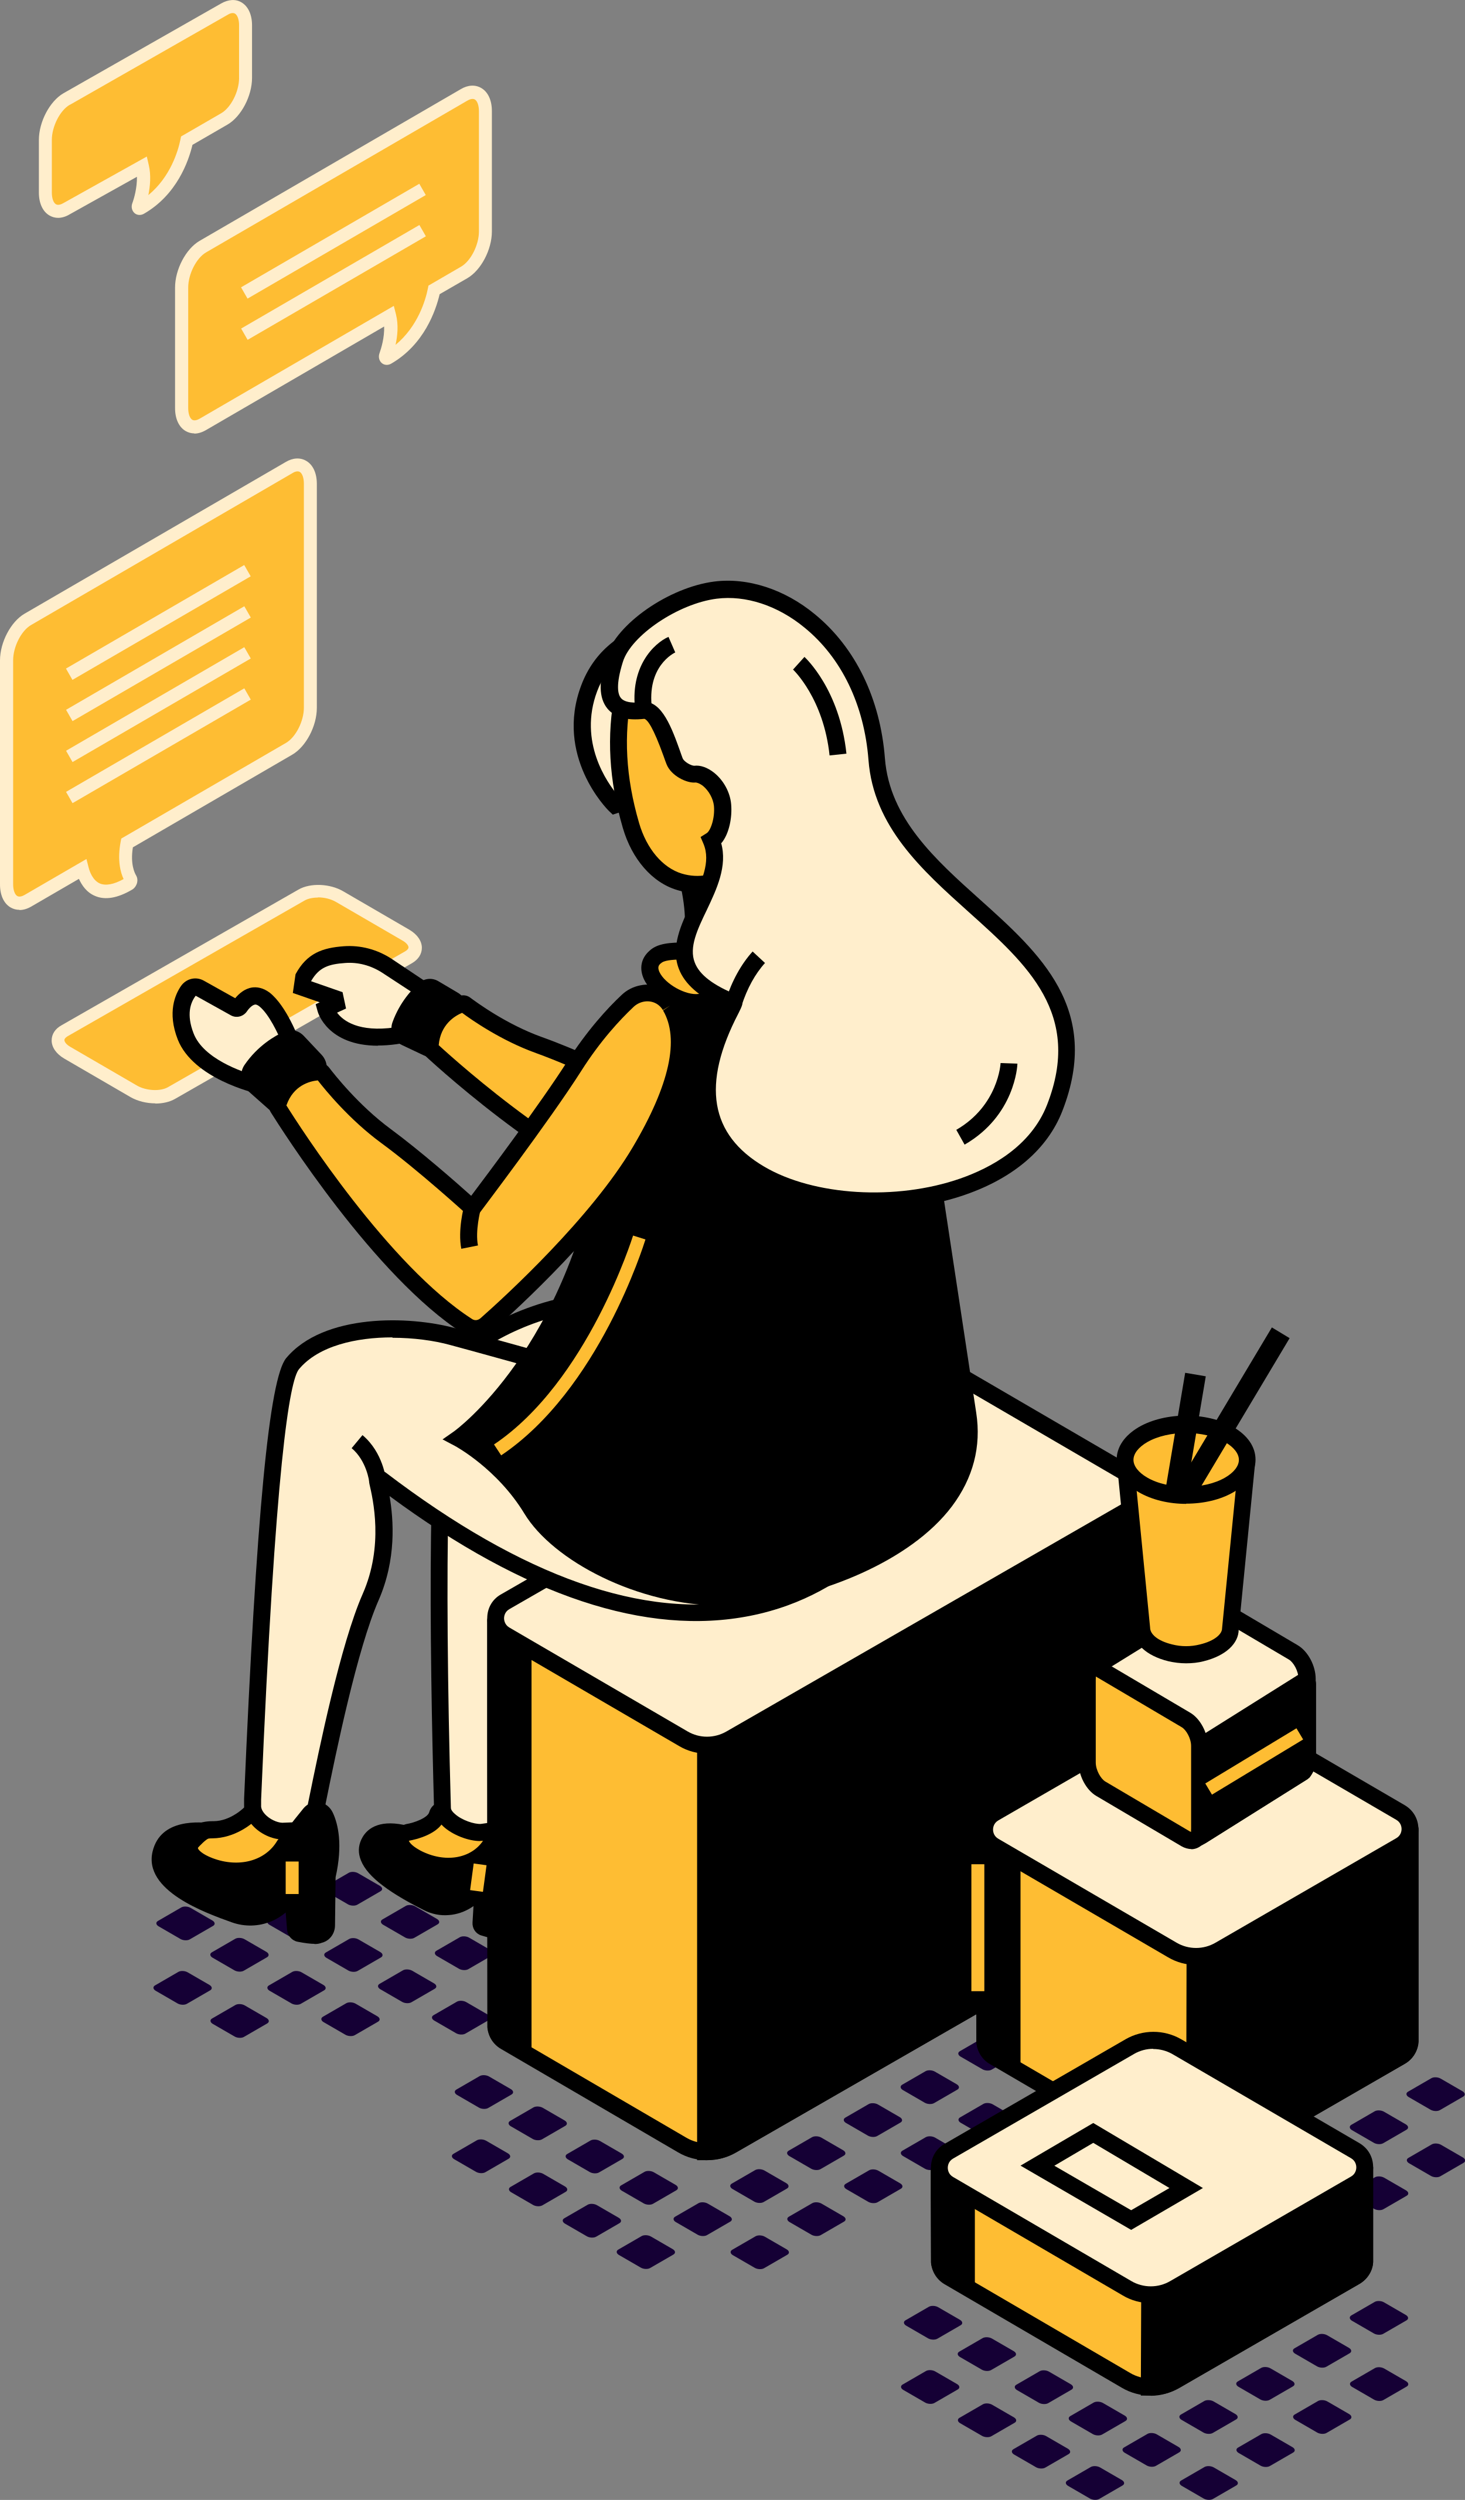 <?xml version="1.0" encoding="UTF-8"?> <svg xmlns="http://www.w3.org/2000/svg" width="126" height="215" viewBox="0 0 126 215" fill="none"><rect x="0" y="0" width="126" height="215" fill="#808080" stroke="none"/><g clip-path="url(#clip0_1526_833)"><path d="M18.316 165.637L16.32 166.792C16.12 166.909 15.754 166.893 15.521 166.759L13.642 165.67C13.409 165.536 13.375 165.319 13.592 165.202L15.588 164.046C15.788 163.929 16.154 163.946 16.387 164.08L18.266 165.168C18.499 165.302 18.533 165.52 18.316 165.637Z" fill="#150035"></path><path d="M23.207 162.807L21.211 163.962C21.012 164.079 20.645 164.063 20.413 163.929L18.533 162.84C18.3 162.706 18.267 162.489 18.483 162.371L20.479 161.216C20.679 161.099 21.045 161.116 21.278 161.25L23.157 162.338C23.39 162.472 23.424 162.69 23.207 162.807V162.807Z" fill="#150035"></path><path d="M22.958 168.333L20.962 169.489C20.762 169.606 20.396 169.589 20.163 169.455L18.283 168.367C18.05 168.233 18.017 168.015 18.233 167.898L20.23 166.742C20.429 166.625 20.795 166.642 21.028 166.776L22.908 167.864C23.141 167.998 23.174 168.216 22.958 168.333V168.333Z" fill="#150035"></path><path d="M18.067 171.18L16.07 172.335C15.871 172.452 15.505 172.436 15.272 172.302L13.392 171.213C13.159 171.079 13.126 170.862 13.342 170.745L15.338 169.589C15.538 169.472 15.904 169.489 16.137 169.623L18.017 170.711C18.25 170.845 18.283 171.063 18.067 171.18V171.18Z" fill="#150035"></path><path d="M27.849 165.503L25.852 166.658C25.653 166.776 25.287 166.759 25.054 166.625L23.174 165.537C22.941 165.403 22.908 165.185 23.124 165.068L25.12 163.912C25.32 163.795 25.686 163.812 25.919 163.946L27.799 165.034C28.032 165.168 28.065 165.386 27.849 165.503V165.503Z" fill="#150035"></path><path d="M32.723 162.656L30.727 163.812C30.527 163.929 30.161 163.912 29.928 163.778L28.048 162.69C27.815 162.556 27.782 162.338 27.998 162.221L29.995 161.066C30.194 160.948 30.56 160.965 30.793 161.099L32.673 162.188C32.906 162.322 32.939 162.539 32.723 162.656Z" fill="#150035"></path><path d="M27.865 171.18L25.869 172.335C25.669 172.452 25.303 172.436 25.07 172.302L23.19 171.213C22.957 171.079 22.924 170.862 23.14 170.745L25.137 169.589C25.337 169.472 25.703 169.489 25.935 169.623L27.815 170.711C28.048 170.845 28.081 171.063 27.865 171.18V171.18Z" fill="#150035"></path><path d="M22.974 174.026L20.978 175.181C20.779 175.298 20.413 175.281 20.18 175.147L18.3 174.059C18.067 173.925 18.034 173.707 18.25 173.59L20.246 172.435C20.446 172.318 20.812 172.334 21.045 172.468L22.925 173.557C23.157 173.691 23.191 173.908 22.974 174.026Z" fill="#150035"></path><path d="M32.756 168.35L30.76 169.505C30.56 169.622 30.194 169.606 29.961 169.472L28.081 168.383C27.849 168.249 27.815 168.032 28.032 167.914L30.028 166.759C30.228 166.642 30.594 166.659 30.826 166.793L32.706 167.881C32.939 168.015 32.972 168.233 32.756 168.35Z" fill="#150035"></path><path d="M37.631 165.503L35.634 166.658C35.435 166.776 35.069 166.759 34.836 166.625L32.956 165.537C32.723 165.403 32.69 165.185 32.906 165.068L34.903 163.912C35.102 163.795 35.468 163.812 35.701 163.946L37.581 165.034C37.814 165.168 37.847 165.386 37.631 165.503Z" fill="#150035"></path><path d="M42.521 162.673L40.525 163.828C40.325 163.946 39.959 163.929 39.727 163.795L37.847 162.707C37.614 162.573 37.581 162.355 37.797 162.238L39.793 161.082C39.993 160.965 40.359 160.982 40.592 161.116L42.471 162.204C42.704 162.338 42.738 162.556 42.521 162.673Z" fill="#150035"></path><path d="M32.507 173.875L30.51 175.031C30.311 175.148 29.945 175.131 29.712 174.997L27.832 173.909C27.599 173.775 27.566 173.557 27.782 173.44L29.778 172.284C29.978 172.167 30.344 172.184 30.577 172.318L32.457 173.406C32.69 173.54 32.723 173.758 32.507 173.875Z" fill="#150035"></path><path d="M37.381 171.045L35.385 172.2C35.185 172.318 34.819 172.301 34.586 172.167L32.707 171.079C32.474 170.945 32.44 170.727 32.657 170.61L34.653 169.454C34.853 169.337 35.219 169.354 35.452 169.488L37.331 170.576C37.564 170.71 37.597 170.928 37.381 171.045Z" fill="#150035"></path><path d="M42.272 168.198L40.276 169.354C40.076 169.471 39.71 169.454 39.477 169.32L37.597 168.232C37.364 168.098 37.331 167.88 37.547 167.763L39.544 166.608C39.743 166.49 40.109 166.507 40.342 166.641L42.222 167.73C42.455 167.864 42.488 168.081 42.272 168.198Z" fill="#150035"></path><path d="M47.146 165.369L45.15 166.525C44.95 166.642 44.584 166.625 44.352 166.491L42.472 165.403C42.239 165.269 42.206 165.051 42.422 164.934L44.418 163.779C44.618 163.661 44.984 163.678 45.217 163.812L47.096 164.9C47.329 165.034 47.363 165.252 47.146 165.369Z" fill="#150035"></path><path d="M42.022 173.741L40.026 174.897C39.826 175.014 39.46 174.997 39.227 174.863L37.348 173.775C37.115 173.641 37.081 173.423 37.298 173.306L39.294 172.151C39.494 172.033 39.86 172.05 40.093 172.184L41.972 173.273C42.205 173.406 42.239 173.624 42.022 173.741Z" fill="#150035"></path><path d="M46.897 170.895L44.901 172.05C44.701 172.167 44.335 172.151 44.102 172.017L42.222 170.928C41.989 170.794 41.956 170.577 42.172 170.459L44.169 169.304C44.368 169.187 44.734 169.203 44.967 169.337L46.847 170.426C47.08 170.56 47.113 170.777 46.897 170.895Z" fill="#150035"></path><path d="M82.614 199.981L80.618 201.136C80.418 201.253 80.052 201.236 79.819 201.103L77.939 200.014C77.707 199.88 77.673 199.662 77.89 199.545L79.886 198.39C80.085 198.273 80.451 198.289 80.684 198.423L82.564 199.512C82.797 199.646 82.83 199.863 82.614 199.981Z" fill="#150035"></path><path d="M82.365 205.506L80.368 206.661C80.169 206.779 79.803 206.762 79.57 206.628L77.69 205.54C77.457 205.406 77.424 205.188 77.64 205.071L79.636 203.915C79.836 203.798 80.202 203.815 80.435 203.949L82.315 205.037C82.548 205.171 82.581 205.389 82.365 205.506Z" fill="#150035"></path><path d="M87.239 202.676L85.243 203.831C85.043 203.949 84.677 203.932 84.444 203.798L82.564 202.709C82.332 202.575 82.298 202.358 82.515 202.241L84.511 201.085C84.71 200.968 85.076 200.985 85.309 201.119L87.189 202.207C87.422 202.341 87.455 202.559 87.239 202.676Z" fill="#150035"></path><path d="M87.256 208.369L85.259 209.525C85.06 209.642 84.694 209.625 84.461 209.491L82.581 208.403C82.348 208.269 82.315 208.051 82.531 207.934L84.528 206.779C84.727 206.661 85.093 206.678 85.326 206.812L87.206 207.9C87.439 208.034 87.472 208.252 87.256 208.369Z" fill="#150035"></path><path d="M92.146 205.523L90.15 206.678C89.95 206.795 89.584 206.778 89.352 206.645L87.472 205.556C87.239 205.422 87.206 205.204 87.422 205.087L89.418 203.932C89.618 203.815 89.984 203.831 90.217 203.965L92.097 205.054C92.329 205.188 92.363 205.405 92.146 205.523Z" fill="#150035"></path><path d="M91.897 211.066L89.9 212.221C89.701 212.338 89.335 212.321 89.102 212.187L87.222 211.099C86.989 210.965 86.956 210.747 87.172 210.63L89.169 209.475C89.368 209.358 89.734 209.374 89.967 209.508L91.847 210.597C92.08 210.731 92.113 210.948 91.897 211.066Z" fill="#150035"></path><path d="M96.788 208.219L94.792 209.374C94.592 209.492 94.226 209.475 93.993 209.341L92.113 208.252C91.88 208.118 91.847 207.901 92.063 207.784L94.06 206.628C94.259 206.511 94.625 206.528 94.858 206.662L96.738 207.75C96.971 207.884 97.004 208.102 96.788 208.219Z" fill="#150035"></path><path d="M96.538 213.761L94.542 214.916C94.343 215.034 93.977 215.017 93.744 214.883L91.864 213.794C91.631 213.66 91.598 213.443 91.814 213.326L93.81 212.17C94.01 212.053 94.376 212.07 94.609 212.204L96.489 213.292C96.721 213.426 96.755 213.644 96.538 213.761V213.761Z" fill="#150035"></path><path d="M101.412 210.914L99.416 212.07C99.216 212.187 98.851 212.17 98.618 212.036L96.738 210.948C96.505 210.814 96.472 210.596 96.688 210.479L98.684 209.324C98.884 209.206 99.25 209.223 99.483 209.357L101.363 210.445C101.595 210.579 101.629 210.797 101.412 210.914Z" fill="#150035"></path><path d="M106.304 208.085L104.307 209.241C104.108 209.358 103.742 209.341 103.509 209.207L101.629 208.119C101.396 207.985 101.363 207.767 101.579 207.65L103.575 206.494C103.775 206.377 104.141 206.394 104.374 206.528L106.254 207.616C106.487 207.75 106.52 207.968 106.304 208.085Z" fill="#150035"></path><path d="M111.195 205.238L109.198 206.394C108.999 206.511 108.633 206.494 108.4 206.36L106.52 205.272C106.287 205.138 106.254 204.92 106.47 204.803L108.466 203.648C108.666 203.531 109.032 203.547 109.265 203.681L111.145 204.77C111.378 204.904 111.411 205.121 111.195 205.238Z" fill="#150035"></path><path d="M116.069 202.392L114.072 203.547C113.873 203.664 113.507 203.648 113.274 203.514L111.394 202.425C111.161 202.291 111.128 202.074 111.344 201.956L113.34 200.801C113.54 200.684 113.906 200.701 114.139 200.835L116.019 201.923C116.252 202.057 116.285 202.275 116.069 202.392Z" fill="#150035"></path><path d="M120.96 199.562L118.964 200.717C118.764 200.834 118.398 200.818 118.165 200.684L116.285 199.595C116.052 199.461 116.019 199.244 116.235 199.126L118.232 197.971C118.431 197.854 118.797 197.87 119.03 198.004L120.91 199.093C121.143 199.227 121.176 199.444 120.96 199.562Z" fill="#150035"></path><path d="M106.32 213.761L104.324 214.916C104.124 215.034 103.758 215.017 103.525 214.883L101.646 213.794C101.413 213.66 101.379 213.443 101.596 213.326L103.592 212.17C103.792 212.053 104.158 212.07 104.39 212.204L106.27 213.292C106.503 213.426 106.536 213.644 106.32 213.761V213.761Z" fill="#150035"></path><path d="M111.211 210.931L109.215 212.086C109.015 212.203 108.649 212.187 108.416 212.053L106.537 210.964C106.304 210.83 106.27 210.613 106.487 210.495L108.483 209.34C108.683 209.223 109.049 209.24 109.282 209.374L111.161 210.462C111.394 210.596 111.428 210.814 111.211 210.931Z" fill="#150035"></path><path d="M116.085 208.085L114.089 209.241C113.889 209.358 113.523 209.341 113.29 209.207L111.411 208.119C111.178 207.985 111.144 207.767 111.361 207.65L113.357 206.494C113.557 206.377 113.923 206.394 114.156 206.528L116.035 207.616C116.268 207.75 116.302 207.968 116.085 208.085Z" fill="#150035"></path><path d="M120.976 205.255L118.98 206.41C118.781 206.528 118.415 206.511 118.182 206.377L116.302 205.289C116.069 205.155 116.036 204.937 116.252 204.82L118.248 203.664C118.448 203.547 118.814 203.564 119.047 203.698L120.927 204.786C121.159 204.92 121.193 205.138 120.976 205.255Z" fill="#150035"></path><path d="M43.985 180.138L41.989 181.293C41.789 181.41 41.423 181.394 41.19 181.26L39.311 180.171C39.078 180.037 39.044 179.82 39.261 179.703L41.257 178.547C41.457 178.43 41.823 178.447 42.056 178.581L43.935 179.669C44.168 179.803 44.202 180.021 43.985 180.138Z" fill="#150035"></path><path d="M43.736 185.663L41.739 186.819C41.54 186.936 41.174 186.919 40.941 186.785L39.061 185.697C38.828 185.563 38.795 185.345 39.011 185.228L41.007 184.073C41.207 183.955 41.573 183.972 41.806 184.106L43.686 185.194C43.919 185.328 43.952 185.546 43.736 185.663Z" fill="#150035"></path><path d="M48.61 182.833L46.614 183.989C46.414 184.106 46.048 184.089 45.815 183.955L43.936 182.867C43.703 182.733 43.669 182.515 43.886 182.398L45.882 181.242C46.082 181.125 46.448 181.142 46.681 181.276L48.56 182.364C48.793 182.498 48.827 182.716 48.61 182.833Z" fill="#150035"></path><path d="M48.643 188.51L46.647 189.665C46.447 189.783 46.081 189.766 45.849 189.632L43.969 188.543C43.736 188.409 43.703 188.192 43.919 188.075L45.915 186.919C46.115 186.802 46.481 186.819 46.714 186.953L48.593 188.041C48.826 188.175 48.86 188.393 48.643 188.51Z" fill="#150035"></path><path d="M53.517 185.68L51.521 186.835C51.322 186.952 50.956 186.936 50.723 186.802L48.843 185.713C48.61 185.579 48.577 185.362 48.793 185.244L50.789 184.089C50.989 183.972 51.355 183.989 51.588 184.123L53.468 185.211C53.7 185.345 53.734 185.563 53.517 185.68Z" fill="#150035"></path><path d="M53.268 191.206L51.272 192.362C51.072 192.479 50.706 192.462 50.473 192.328L48.593 191.24C48.36 191.106 48.327 190.888 48.543 190.771L50.54 189.615C50.739 189.498 51.105 189.515 51.338 189.649L53.218 190.737C53.451 190.871 53.484 191.089 53.268 191.206Z" fill="#150035"></path><path d="M58.159 188.376L56.163 189.532C55.963 189.649 55.597 189.632 55.364 189.498L53.484 188.41C53.252 188.276 53.218 188.058 53.434 187.941L55.431 186.785C55.63 186.668 55.996 186.685 56.229 186.819L58.109 187.907C58.342 188.041 58.375 188.259 58.159 188.376Z" fill="#150035"></path><path d="M57.91 193.902L55.913 195.057C55.714 195.174 55.348 195.157 55.115 195.023L53.235 193.935C53.002 193.801 52.969 193.583 53.185 193.466L55.181 192.311C55.381 192.194 55.747 192.21 55.98 192.344L57.86 193.433C58.093 193.567 58.126 193.784 57.91 193.902Z" fill="#150035"></path><path d="M62.8 191.071L60.804 192.227C60.604 192.344 60.238 192.327 60.005 192.193L58.126 191.105C57.893 190.971 57.859 190.753 58.076 190.636L60.072 189.481C60.272 189.364 60.638 189.38 60.87 189.514L62.75 190.603C62.983 190.737 63.016 190.954 62.8 191.071Z" fill="#150035"></path><path d="M67.675 188.226L65.678 189.381C65.479 189.498 65.113 189.482 64.88 189.348L63 188.259C62.767 188.125 62.734 187.908 62.95 187.79L64.946 186.635C65.146 186.518 65.512 186.535 65.745 186.669L67.625 187.757C67.858 187.891 67.891 188.109 67.675 188.226Z" fill="#150035"></path><path d="M72.566 185.396L70.57 186.551C70.37 186.668 70.004 186.652 69.771 186.518L67.891 185.429C67.658 185.295 67.625 185.078 67.841 184.96L69.838 183.805C70.037 183.688 70.403 183.704 70.636 183.838L72.516 184.927C72.749 185.061 72.782 185.278 72.566 185.396Z" fill="#150035"></path><path d="M77.44 182.549L75.444 183.704C75.244 183.822 74.878 183.805 74.645 183.671L72.765 182.582C72.532 182.449 72.499 182.231 72.715 182.114L74.712 180.958C74.911 180.841 75.277 180.858 75.51 180.992L77.39 182.08C77.623 182.214 77.656 182.432 77.44 182.549Z" fill="#150035"></path><path d="M82.331 179.719L80.335 180.874C80.135 180.992 79.769 180.975 79.536 180.841L77.656 179.752C77.423 179.618 77.39 179.401 77.606 179.284L79.603 178.128C79.802 178.011 80.168 178.028 80.401 178.162L82.281 179.25C82.514 179.384 82.547 179.602 82.331 179.719Z" fill="#150035"></path><path d="M67.708 193.918L65.712 195.074C65.512 195.191 65.146 195.174 64.913 195.04L63.033 193.952C62.8 193.818 62.767 193.6 62.983 193.483L64.98 192.327C65.179 192.21 65.545 192.227 65.778 192.361L67.658 193.449C67.891 193.583 67.924 193.801 67.708 193.918Z" fill="#150035"></path><path d="M72.582 191.071L70.586 192.227C70.386 192.344 70.02 192.327 69.788 192.193L67.908 191.105C67.675 190.971 67.641 190.753 67.858 190.636L69.854 189.481C70.054 189.364 70.42 189.38 70.653 189.514L72.532 190.603C72.765 190.737 72.799 190.954 72.582 191.071Z" fill="#150035"></path><path d="M77.473 188.242L75.477 189.398C75.277 189.515 74.911 189.498 74.678 189.364L72.798 188.276C72.565 188.142 72.532 187.924 72.748 187.807L74.745 186.652C74.944 186.534 75.31 186.551 75.543 186.685L77.423 187.774C77.656 187.907 77.689 188.125 77.473 188.242Z" fill="#150035"></path><path d="M82.347 185.396L80.351 186.551C80.152 186.668 79.786 186.652 79.553 186.518L77.673 185.429C77.44 185.295 77.407 185.078 77.623 184.96L79.619 183.805C79.819 183.688 80.185 183.704 80.418 183.838L82.298 184.927C82.531 185.061 82.564 185.278 82.347 185.396Z" fill="#150035"></path><path d="M87.288 176.839L85.292 177.994C85.093 178.112 84.727 178.095 84.494 177.961L82.614 176.873C82.381 176.739 82.348 176.521 82.564 176.404L84.56 175.248C84.76 175.131 85.126 175.148 85.359 175.282L87.239 176.37C87.471 176.504 87.505 176.722 87.288 176.839Z" fill="#150035"></path><path d="M87.305 182.532L85.309 183.688C85.109 183.805 84.743 183.788 84.51 183.654L82.63 182.566C82.397 182.432 82.364 182.214 82.581 182.097L84.577 180.942C84.776 180.824 85.142 180.841 85.375 180.975L87.255 182.064C87.488 182.198 87.521 182.415 87.305 182.532Z" fill="#150035"></path><path d="M87.239 186.282L85.242 187.438C85.043 187.555 84.677 187.538 84.444 187.404L82.564 186.316C82.331 186.182 82.298 185.964 82.514 185.847L84.51 184.692C84.71 184.574 85.076 184.591 85.309 184.725L87.189 185.814C87.422 185.948 87.455 186.165 87.239 186.282Z" fill="#150035"></path><path d="M92.13 183.436L90.133 184.591C89.934 184.708 89.568 184.692 89.335 184.558L87.455 183.469C87.222 183.335 87.189 183.118 87.405 183L89.401 181.845C89.601 181.728 89.967 181.745 90.2 181.878L92.08 182.967C92.313 183.101 92.346 183.319 92.13 183.436Z" fill="#150035"></path><path d="M92.146 189.129L90.15 190.284C89.95 190.402 89.584 190.385 89.352 190.251L87.472 189.163C87.239 189.029 87.206 188.811 87.422 188.694L89.418 187.538C89.618 187.421 89.984 187.438 90.217 187.572L92.097 188.66C92.329 188.794 92.363 189.012 92.146 189.129Z" fill="#150035"></path><path d="M97.037 186.282L95.041 187.438C94.841 187.555 94.475 187.538 94.242 187.404L92.362 186.316C92.129 186.182 92.096 185.964 92.312 185.847L94.309 184.692C94.508 184.574 94.874 184.591 95.107 184.725L96.987 185.814C97.22 185.948 97.253 186.165 97.037 186.282Z" fill="#150035"></path><path d="M96.787 191.825L94.791 192.981C94.591 193.098 94.226 193.081 93.993 192.947L92.113 191.859C91.88 191.725 91.847 191.507 92.063 191.39L94.059 190.235C94.259 190.117 94.625 190.134 94.858 190.268L96.738 191.357C96.971 191.49 97.004 191.708 96.787 191.825Z" fill="#150035"></path><path d="M101.662 188.979L99.666 190.134C99.466 190.251 99.1 190.235 98.867 190.101L96.987 189.012C96.754 188.878 96.721 188.661 96.937 188.543L98.934 187.388C99.133 187.271 99.499 187.287 99.732 187.421L101.612 188.51C101.845 188.644 101.878 188.861 101.662 188.979Z" fill="#150035"></path><path d="M101.412 194.521L99.416 195.676C99.216 195.793 98.851 195.777 98.618 195.643L96.738 194.554C96.505 194.42 96.472 194.203 96.688 194.085L98.684 192.93C98.884 192.813 99.25 192.829 99.483 192.963L101.363 194.052C101.595 194.186 101.629 194.403 101.412 194.521Z" fill="#150035"></path><path d="M106.303 191.674L104.307 192.829C104.107 192.947 103.741 192.93 103.508 192.796L101.628 191.707C101.396 191.574 101.362 191.356 101.579 191.239L103.575 190.083C103.774 189.966 104.14 189.983 104.373 190.117L106.253 191.205C106.486 191.339 106.519 191.557 106.303 191.674Z" fill="#150035"></path><path d="M111.194 188.845L109.198 190C108.998 190.117 108.632 190.101 108.399 189.967L106.52 188.878C106.287 188.744 106.253 188.527 106.47 188.41L108.466 187.254C108.666 187.137 109.032 187.154 109.264 187.288L111.144 188.376C111.377 188.51 111.41 188.728 111.194 188.845Z" fill="#150035"></path><path d="M116.069 185.998L114.072 187.154C113.873 187.271 113.507 187.254 113.274 187.12L111.394 186.032C111.161 185.898 111.128 185.68 111.344 185.563L113.34 184.407C113.54 184.29 113.906 184.307 114.139 184.441L116.019 185.529C116.252 185.663 116.285 185.881 116.069 185.998Z" fill="#150035"></path><path d="M120.959 183.168L118.963 184.324C118.763 184.441 118.397 184.424 118.165 184.29L116.285 183.202C116.052 183.068 116.019 182.85 116.235 182.733L118.231 181.577C118.431 181.46 118.797 181.477 119.03 181.611L120.909 182.699C121.142 182.833 121.176 183.051 120.959 183.168Z" fill="#150035"></path><path d="M125.834 180.321L123.838 181.477C123.638 181.594 123.272 181.577 123.039 181.443L121.159 180.355C120.926 180.221 120.893 180.003 121.109 179.886L123.106 178.731C123.305 178.614 123.671 178.63 123.904 178.764L125.784 179.853C126.017 179.987 126.05 180.204 125.834 180.321Z" fill="#150035"></path><path d="M111.211 194.521L109.215 195.676C109.015 195.793 108.649 195.777 108.416 195.643L106.536 194.554C106.303 194.42 106.27 194.203 106.486 194.085L108.483 192.93C108.682 192.813 109.048 192.829 109.281 192.963L111.161 194.052C111.394 194.186 111.427 194.403 111.211 194.521Z" fill="#150035"></path><path d="M116.085 191.691L114.089 192.846C113.889 192.963 113.523 192.946 113.29 192.812L111.411 191.724C111.178 191.59 111.144 191.372 111.361 191.255L113.357 190.1C113.557 189.983 113.923 189.999 114.156 190.133L116.035 191.222C116.268 191.356 116.302 191.573 116.085 191.691Z" fill="#150035"></path><path d="M120.976 188.845L118.98 190C118.78 190.117 118.414 190.101 118.181 189.967L116.301 188.878C116.068 188.744 116.035 188.527 116.251 188.41L118.248 187.254C118.447 187.137 118.813 187.154 119.046 187.288L120.926 188.376C121.159 188.51 121.192 188.728 120.976 188.845Z" fill="#150035"></path><path d="M125.867 186.015L123.871 187.17C123.671 187.287 123.305 187.271 123.072 187.137L121.192 186.048C120.959 185.914 120.926 185.697 121.142 185.579L123.139 184.424C123.338 184.307 123.704 184.324 123.937 184.458L125.817 185.546C126.05 185.68 126.083 185.898 125.867 186.015Z" fill="#150035"></path><path d="M35.152 82.317L14.773 93.988C13.925 94.474 12.46 94.423 11.496 93.854L5.79 90.539C4.825 89.969 4.708 89.115 5.557 88.63L25.936 76.959C26.784 76.473 28.248 76.54 29.213 77.093L34.919 80.408C35.884 80.978 36 81.831 35.152 82.317Z" fill="#FEBD33"></path><path d="M13.359 94.892C12.61 94.892 11.845 94.707 11.229 94.356L5.523 91.04C4.841 90.639 4.442 90.069 4.442 89.483C4.442 88.947 4.741 88.479 5.29 88.177L25.669 76.506C26.684 75.92 28.364 75.987 29.495 76.64L35.202 79.956C35.884 80.357 36.283 80.927 36.283 81.513C36.283 82.049 35.983 82.517 35.434 82.836L15.056 94.507C14.59 94.775 13.991 94.909 13.359 94.909V94.892ZM27.349 77.193C26.917 77.193 26.501 77.276 26.202 77.444L5.823 89.115C5.739 89.165 5.54 89.299 5.54 89.45C5.54 89.584 5.673 89.818 6.056 90.036L11.762 93.351C12.56 93.82 13.808 93.887 14.473 93.485L34.852 81.814C34.935 81.764 35.135 81.63 35.135 81.479C35.135 81.345 35.002 81.111 34.619 80.893L28.913 77.578C28.464 77.31 27.882 77.176 27.333 77.176L27.349 77.193Z" fill="#FFEECC"></path><path d="M17.434 21.215L39.893 8.171C40.908 7.585 41.723 8.205 41.723 9.561V19.926C41.723 21.282 40.908 22.856 39.893 23.459L37.314 24.966C37.081 26.105 36.216 29.169 33.338 30.81C33.189 30.893 33.089 30.759 33.155 30.575C33.405 29.889 33.788 28.465 33.471 27.193L17.434 36.52C16.42 37.106 15.604 36.486 15.604 35.13V24.765C15.604 23.409 16.42 21.835 17.434 21.232V21.215Z" fill="#FEBD33"></path><path d="M16.719 37.273C16.453 37.273 16.203 37.206 15.971 37.073C15.388 36.738 15.056 36.018 15.056 35.097V24.732C15.056 23.175 15.987 21.4 17.168 20.713L39.627 7.669C40.242 7.301 40.874 7.267 41.39 7.569C41.972 7.904 42.305 8.624 42.305 9.545V19.909C42.305 21.467 41.374 23.242 40.192 23.928L37.813 25.301C37.481 26.708 36.483 29.638 33.638 31.279C33.372 31.43 33.056 31.413 32.839 31.229C32.606 31.028 32.523 30.693 32.64 30.375C32.789 29.956 33.072 29.035 33.039 28.081L17.717 36.989C17.368 37.19 17.035 37.29 16.703 37.29L16.719 37.273ZM17.734 21.701C16.886 22.187 16.187 23.576 16.187 24.732V35.097C16.187 35.582 16.32 35.967 16.536 36.101C16.736 36.219 17.019 36.101 17.185 36.001L33.871 26.306L34.054 27.026C34.287 27.947 34.187 28.901 34.02 29.655C35.934 28.081 36.599 25.82 36.799 24.816L36.849 24.564L39.644 22.94C40.492 22.455 41.191 21.065 41.191 19.909V9.561C41.191 9.076 41.057 8.691 40.841 8.557C40.642 8.439 40.359 8.557 40.192 8.657L17.734 21.701V21.701Z" fill="#FFEECC"></path><path d="M36.063 15.805L20.732 24.71L21.29 25.682L36.62 16.776L36.063 15.805Z" fill="#FFEECC"></path><path d="M36.071 19.351L20.74 28.256L21.297 29.227L36.628 20.322L36.071 19.351Z" fill="#FFEECC"></path><path d="M5.739 8.523L19.297 0.787C20.312 0.201 21.127 0.821 21.127 2.177V6.698C21.127 8.054 20.312 9.628 19.297 10.231L16.07 12.107C15.82 13.279 14.939 16.276 12.111 17.917C11.961 18.001 11.861 17.867 11.928 17.683C12.177 16.996 12.543 15.589 12.244 14.334L5.723 17.967C4.708 18.553 3.893 17.934 3.893 16.577V12.073C3.893 10.717 4.708 9.143 5.723 8.54L5.739 8.523Z" fill="#FEBD33"></path><path d="M5.007 18.737C4.741 18.737 4.492 18.67 4.259 18.536C3.676 18.201 3.344 17.481 3.344 16.56V12.039C3.344 10.482 4.275 8.707 5.457 8.021L19.015 0.301C19.63 -0.05 20.262 -0.101 20.762 0.201C21.344 0.536 21.677 1.256 21.677 2.177V6.698C21.677 8.255 20.745 10.03 19.564 10.716L16.553 12.458C16.22 13.864 15.205 16.761 12.377 18.385C12.111 18.536 11.795 18.519 11.579 18.335C11.346 18.134 11.262 17.799 11.379 17.481C11.529 17.079 11.795 16.158 11.778 15.204L5.989 18.436C5.656 18.637 5.307 18.737 4.991 18.737H5.007ZM6.005 9.008C5.157 9.494 4.458 10.884 4.458 12.039V16.56C4.458 17.046 4.591 17.431 4.808 17.565C5.007 17.682 5.29 17.565 5.457 17.465L12.627 13.463L12.793 14.182C13.009 15.087 12.909 16.024 12.76 16.778C14.656 15.221 15.322 12.977 15.521 11.989L15.571 11.738L19.015 9.745C19.863 9.26 20.562 7.87 20.562 6.714V2.177C20.562 1.691 20.429 1.306 20.212 1.172C20.013 1.055 19.73 1.172 19.58 1.272L6.022 9.008H6.005Z" fill="#FFEECC"></path><path d="M2.395 53.264L24.854 40.22C25.869 39.634 26.684 40.253 26.684 41.61V60.883C26.684 62.239 25.869 63.813 24.854 64.416L10.93 72.52C10.597 74.195 10.979 75.183 11.229 75.584C11.296 75.702 11.196 75.953 11.046 76.037C8.135 77.728 7.286 75.601 7.07 74.764L2.395 77.477C1.381 78.063 0.565 77.443 0.565 76.087V56.814C0.565 55.458 1.381 53.883 2.395 53.281V53.264Z" fill="#FEBD33"></path><path d="M1.664 78.247C1.397 78.247 1.148 78.18 0.915 78.046C0.333 77.711 0 76.991 0 76.07V56.797C0 55.24 0.932 53.465 2.113 52.779L24.571 39.735C25.187 39.366 25.819 39.333 26.335 39.634C26.917 39.969 27.25 40.689 27.25 41.61V60.883C27.25 62.44 26.318 64.215 25.137 64.902L11.429 72.872C11.196 74.312 11.579 75.082 11.712 75.3C11.812 75.468 11.845 75.685 11.795 75.903C11.728 76.171 11.562 76.405 11.346 76.522C10.115 77.242 9.05 77.427 8.185 77.058C7.453 76.757 7.037 76.137 6.787 75.585L2.695 77.962C2.346 78.163 2.013 78.264 1.68 78.264L1.664 78.247ZM2.678 53.75C1.83 54.235 1.131 55.625 1.131 56.781V76.053C1.131 76.539 1.264 76.924 1.481 77.058C1.68 77.175 1.963 77.058 2.129 76.958L7.436 73.877L7.619 74.597C7.702 74.932 7.969 75.719 8.601 75.987C9.1 76.188 9.782 76.07 10.63 75.601C10.381 75.066 10.065 74.011 10.381 72.37L10.431 72.118L24.588 63.897C25.436 63.411 26.135 62.022 26.135 60.866V41.593C26.135 41.108 26.002 40.722 25.786 40.589C25.586 40.471 25.303 40.589 25.153 40.689L2.678 53.75V53.75Z" fill="#FFEECC"></path><path d="M21.005 48.594L5.674 57.499L6.231 58.471L21.562 49.565L21.005 48.594Z" fill="#FFEECC"></path><path d="M21.013 52.139L5.682 61.045L6.239 62.017L21.57 53.111L21.013 52.139Z" fill="#FFEECC"></path><path d="M21.011 55.659L5.682 64.567L6.239 65.539L21.569 56.631L21.011 55.659Z" fill="#FFEECC"></path><path d="M21.012 59.197L5.681 68.103L6.238 69.074L21.569 60.169L21.012 59.197Z" fill="#FFEECC"></path><path d="M42.904 160.312L37.979 161.535L32.589 159.475L33.288 158.186L35.018 157.6C35.018 157.6 37.264 157.231 37.597 156.059C37.929 154.887 41.173 156.059 41.173 156.059L43.403 157.985L42.904 160.329V160.312Z" fill="#FEBD33"></path><path d="M37.93 162.305L31.558 159.86L32.806 157.583L34.919 156.88C35.667 156.762 36.782 156.327 36.915 155.858C37.015 155.49 37.264 155.205 37.614 155.038C38.712 154.468 40.824 155.155 41.44 155.389L41.673 155.523L44.235 157.734L43.536 160.949L37.946 162.322L37.93 162.305ZM33.638 159.09L38.029 160.764L42.305 159.709L42.621 158.236L40.824 156.695C39.743 156.327 38.529 156.143 38.262 156.327C37.88 157.75 35.667 158.219 35.201 158.303L33.787 158.772L33.621 159.073L33.638 159.09Z" fill="black"></path><path d="M60.188 131.963C60.188 131.963 50.173 128.681 47.478 126.22C47.478 126.22 49.225 129.853 47.096 135.848C45.416 140.553 44.634 151.638 44.101 155.623C43.968 156.645 43.203 157.415 42.271 157.482L41.39 157.599C40.292 157.666 38.079 156.712 38.046 155.489C37.813 147.385 37.197 119.79 39.061 117.312C41.24 114.398 48.46 111.485 52.053 112.138C55.663 112.791 66.344 114.482 66.344 114.482L60.188 131.98V131.963Z" fill="#FFEECC"></path><path d="M41.307 158.336C40.259 158.336 38.911 157.8 38.129 157.08C37.63 156.611 37.347 156.076 37.331 155.523C36.965 142.161 36.615 119.372 38.479 116.877C40.824 113.745 48.394 110.731 52.187 111.418C55.747 112.054 66.36 113.745 66.46 113.762L67.325 113.896L60.638 132.884L59.972 132.667C59.623 132.55 52.569 130.222 48.726 127.978C49.009 129.72 49.059 132.516 47.795 136.099C46.547 139.599 45.782 146.95 45.283 151.806C45.116 153.397 44.983 154.77 44.85 155.724C44.667 157.08 43.619 158.135 42.338 158.202L41.506 158.319C41.506 158.319 41.39 158.319 41.323 158.319L41.307 158.336ZM50.906 112.774C47.346 112.774 41.523 115.252 39.643 117.747C38.529 119.238 38.179 134.057 38.778 155.473C38.778 155.624 38.895 155.808 39.111 155.992C39.71 156.544 40.791 156.896 41.357 156.863L42.188 156.745C42.821 156.712 43.303 156.193 43.403 155.523C43.536 154.569 43.669 153.229 43.835 151.655C44.384 146.431 45.116 139.264 46.431 135.614C48.427 130.021 46.863 126.588 46.846 126.555L45.299 123.256L47.994 125.701C50.157 127.66 57.51 130.289 59.773 131.059L65.395 115.068C62.767 114.65 54.915 113.394 51.954 112.858C51.638 112.808 51.288 112.774 50.922 112.774H50.906Z" fill="black"></path><path d="M31.675 158.287C32.34 157.182 33.821 157.282 35.019 157.6C34.935 157.65 34.869 157.701 34.786 157.751C34.154 158.27 34.736 159.057 35.884 159.66C38.146 160.849 40.758 160.497 42.022 158.571L42.155 158.17V157.801H42.172C42.571 157.349 43.17 156.746 43.636 156.294C44.052 155.892 44.717 156.026 44.95 156.596C45.316 157.5 45.582 159.124 44.734 161.686L44.318 165.587C44.285 165.839 44.168 166.073 43.985 166.224C43.952 166.274 43.902 166.291 43.819 166.324C43.586 166.441 43.02 166.358 42.804 166.24C42.355 166.157 41.972 166.056 41.507 165.906C41.29 165.839 41.157 165.604 41.174 165.353L41.274 163.528C41.274 163.243 41.024 163.059 40.791 163.176L40.226 163.545C39.71 163.879 39.128 164.08 38.529 164.131C37.88 164.181 37.231 164.047 36.649 163.762C33.854 162.356 30.444 160.279 31.642 158.287H31.675Z" fill="black"></path><path d="M43.519 166.943C43.22 166.943 42.887 166.876 42.654 166.776C42.222 166.692 41.839 166.592 41.357 166.441C40.907 166.29 40.608 165.838 40.641 165.336L40.724 163.929L40.575 164.03C39.976 164.415 39.31 164.649 38.612 164.7C37.863 164.767 37.115 164.616 36.432 164.264C33.055 162.556 31.375 161.166 30.959 159.76C30.776 159.14 30.86 158.554 31.192 157.985C31.658 157.198 32.739 156.411 35.168 157.047L36.383 157.365L35.334 158.052C35.251 158.102 35.201 158.136 35.151 158.186C35.102 158.337 35.351 158.722 36.166 159.157C38.229 160.229 40.475 159.877 41.54 158.32L41.623 158.069V157.55L41.789 157.399C42.122 157.014 42.621 156.511 43.27 155.875C43.603 155.557 44.052 155.423 44.484 155.507C44.933 155.607 45.299 155.925 45.482 156.361C45.882 157.349 46.181 159.073 45.299 161.786L44.9 165.637C44.867 166.022 44.684 166.374 44.401 166.608C44.301 166.726 44.168 166.809 43.985 166.86C43.869 166.927 43.702 166.943 43.519 166.943V166.943ZM40.974 162.59C41.14 162.59 41.29 162.64 41.423 162.724C41.706 162.908 41.872 163.226 41.839 163.561L41.739 165.386C42.155 165.52 42.505 165.604 42.904 165.671L43.087 165.738C43.187 165.788 43.503 165.821 43.603 165.788H43.619C43.619 165.788 43.736 165.621 43.752 165.52L44.185 161.501C44.983 159.09 44.75 157.617 44.418 156.813C44.368 156.679 44.268 156.645 44.218 156.629C44.168 156.629 44.085 156.629 44.002 156.696C43.453 157.232 43.004 157.684 42.688 158.035L42.654 158.37L42.455 158.889C41.09 160.999 38.212 161.535 35.601 160.162C35.018 159.86 34.02 159.224 33.937 158.353C33.937 158.219 33.937 158.085 33.97 157.968C33.222 157.885 32.473 157.968 32.107 158.571C31.941 158.856 31.891 159.14 31.991 159.442C32.29 160.48 33.937 161.769 36.882 163.26C37.381 163.511 37.913 163.628 38.462 163.578C38.961 163.544 39.46 163.36 39.893 163.092L40.458 162.724C40.608 162.64 40.775 162.607 40.924 162.607L40.974 162.59Z" fill="black"></path><path d="M40.741 160.264L40.432 162.554L41.536 162.705L41.846 160.415L40.741 160.264Z" fill="#FEBD33"></path><path d="M98.035 163.36C98.035 163.36 98.035 128.967 98.035 128.347C98.035 128.28 97.985 128.23 97.935 128.213L81.482 129.703C81.482 129.703 81.466 129.703 81.449 129.703L79.935 120.561C79.935 120.561 79.835 120.527 79.802 120.561L45.815 140.118C45.815 140.118 45.749 140.135 45.715 140.118L42.821 139.315C42.737 139.281 42.638 139.348 42.638 139.449C42.638 140.185 42.638 174.227 42.638 174.311C42.688 174.83 42.937 175.299 43.42 175.583L58.675 184.491C59.972 185.245 61.586 185.262 62.883 184.491L97.203 164.75C97.719 164.448 97.985 163.929 98.002 163.393V163.36H98.035Z" fill="#FEBD33"></path><path d="M60.804 185.781C59.956 185.781 59.091 185.563 58.325 185.111L43.07 176.203C42.422 175.818 42.006 175.165 41.922 174.411C41.922 174.344 41.917 165.911 41.906 149.11C41.906 143.802 41.906 139.7 41.906 139.449C41.906 139.164 42.022 138.913 42.255 138.762C42.471 138.595 42.754 138.544 43.02 138.611L45.682 139.348L79.453 119.925C79.719 119.774 80.052 119.774 80.318 119.925L80.617 120.092L82.081 128.916L98.035 127.476L98.168 127.51C98.551 127.61 98.8 127.945 98.8 128.347C98.8 128.699 98.8 163.343 98.8 163.393V163.477C98.767 164.231 98.335 164.967 97.636 165.369L63.316 185.111C62.551 185.546 61.702 185.764 60.854 185.764L60.804 185.781ZM43.353 140.219C43.353 141.692 43.353 145.041 43.353 149.11C43.353 159.006 43.353 173.959 43.353 174.294C43.37 174.428 43.453 174.746 43.786 174.947L59.041 183.855C60.105 184.475 61.453 184.492 62.518 183.855L96.854 164.113C97.237 163.896 97.287 163.527 97.287 163.377H98.019H97.287C97.287 163.142 97.287 133.856 97.287 129.034L81.416 130.457L81.1 130.356L80.767 130.189L79.353 121.649L45.865 140.905L45.466 140.822L43.336 140.219H43.353Z" fill="black"></path><path d="M97.935 128.229L81.482 129.72C81.482 129.72 81.466 129.72 81.449 129.72L60.688 146.163V185.06C61.453 185.077 62.218 184.91 62.9 184.508L97.22 164.766C97.736 164.465 98.002 163.946 98.018 163.41V163.376C98.018 163.376 98.018 128.983 98.018 128.363C98.018 128.296 97.969 128.246 97.919 128.229H97.935Z" fill="black"></path><path d="M60.804 185.781C60.804 185.781 60.704 185.781 60.654 185.781H59.956V145.795L81.399 128.816L81.649 128.967L98.002 127.493L98.118 127.527C98.501 127.627 98.767 127.979 98.767 128.364C98.767 128.716 98.767 163.343 98.767 163.41C98.734 164.247 98.301 164.984 97.603 165.386L63.283 185.128C62.534 185.563 61.702 185.781 60.821 185.781H60.804ZM61.403 146.498V184.257C61.802 184.19 62.185 184.056 62.534 183.839L96.871 164.097C97.253 163.879 97.303 163.511 97.303 163.36C97.303 163.109 97.303 133.839 97.303 129.017L81.699 130.423L61.403 146.498V146.498Z" fill="black"></path><path d="M44.983 141.408C44.983 141.408 45.216 140.788 45.499 140.001L42.821 139.248C42.737 139.214 42.638 139.281 42.638 139.382C42.638 140.119 42.638 174.16 42.638 174.244C42.688 174.763 42.937 175.232 43.42 175.517L44.95 176.421V145.176V141.425L44.983 141.408Z" fill="black"></path><path d="M45.699 177.66L43.07 176.119C42.422 175.734 42.006 175.081 41.922 174.328C41.922 174.261 41.917 165.827 41.906 149.027C41.906 143.719 41.906 139.616 41.906 139.365C41.906 139.08 42.022 138.829 42.255 138.678C42.471 138.511 42.754 138.461 43.02 138.528L46.447 139.482L46.181 140.219C45.965 140.805 45.799 141.291 45.715 141.508V177.643L45.699 177.66ZM43.353 140.152C43.353 141.625 43.353 144.974 43.353 149.043C43.353 158.939 43.353 173.892 43.353 174.227C43.37 174.361 43.453 174.679 43.786 174.88L44.235 175.148V141.291L44.285 141.173C44.285 141.173 44.385 140.905 44.534 140.504L43.353 140.169V140.152Z" fill="black"></path><path d="M58.775 149.528L43.437 140.57C42.355 139.934 42.355 138.376 43.437 137.74L77.839 117.948C79.104 117.211 80.651 117.211 81.899 117.948L97.237 126.906C98.318 127.543 98.318 129.1 97.237 129.736L62.834 149.528C61.57 150.265 60.022 150.265 58.775 149.528V149.528Z" fill="#FFEECC"></path><path d="M60.804 150.818C59.972 150.818 59.141 150.6 58.408 150.165L43.07 141.223C42.338 140.788 41.906 140.035 41.906 139.164C41.906 138.31 42.338 137.54 43.087 137.121L77.49 117.329C78.971 116.475 80.8 116.475 82.281 117.329L97.619 126.271C98.351 126.706 98.784 127.476 98.784 128.33C98.784 129.184 98.335 129.954 97.603 130.373L63.2 150.165C62.468 150.6 61.636 150.801 60.804 150.801V150.818ZM79.869 118.149C79.287 118.149 78.721 118.3 78.205 118.602L43.802 138.394C43.403 138.628 43.353 139.013 43.353 139.181C43.353 139.331 43.403 139.733 43.802 139.968L59.141 148.909C60.172 149.512 61.436 149.512 62.484 148.909L96.887 129.117C97.287 128.883 97.336 128.498 97.336 128.33C97.336 128.179 97.287 127.778 96.887 127.543L81.549 118.602C81.033 118.3 80.451 118.149 79.869 118.149Z" fill="black"></path><path d="M36.199 84.962L33.271 83.053C32.173 82.35 30.926 82.015 29.661 82.099C28.014 82.216 26.933 82.567 26.085 84.141L26.002 84.895L28.88 85.9L28.979 86.335L28.048 86.77C28.048 86.77 28.896 89.801 34.087 89.081C38.861 88.411 36.233 84.962 36.233 84.962H36.199Z" fill="#FFEECC"></path><path d="M32.523 89.935C28.181 89.935 27.349 87.105 27.316 86.971L27.15 86.368L27.499 86.201L25.186 85.397L25.419 83.79C26.401 81.965 27.748 81.513 29.578 81.379C31.009 81.278 32.407 81.646 33.638 82.433L36.748 84.51C36.882 84.694 38.063 86.318 37.431 87.859C36.998 88.897 35.883 89.55 34.12 89.801C33.521 89.885 32.989 89.918 32.49 89.918L32.523 89.935ZM29.013 87.122C29.529 87.792 30.843 88.796 33.954 88.361C34.785 88.244 35.85 87.959 36.116 87.306C36.366 86.703 35.933 85.866 35.684 85.498L32.872 83.656C31.907 83.036 30.809 82.735 29.695 82.819C28.264 82.919 27.449 83.187 26.767 84.359V84.392L29.462 85.33L29.761 86.737L28.996 87.088L29.013 87.122Z" fill="black"></path><path d="M39.044 86.017L37.348 85.012C37.081 84.862 36.782 84.878 36.549 85.079C36 85.548 35.019 86.57 34.453 88.16C34.303 88.562 34.503 89.031 34.869 89.198L36.782 90.103C37.115 90.253 37.497 90.136 37.697 89.818L39.311 87.223C39.56 86.821 39.444 86.251 39.044 86.017V86.017Z" fill="black"></path><path d="M37.081 90.907C36.882 90.907 36.665 90.856 36.466 90.773L34.553 89.868C33.837 89.534 33.488 88.68 33.754 87.926C34.386 86.168 35.468 85.046 36.066 84.527C36.532 84.125 37.181 84.075 37.713 84.393L39.41 85.398C39.76 85.615 40.009 85.95 40.126 86.369C40.225 86.787 40.159 87.256 39.926 87.625L38.312 90.22C38.029 90.672 37.564 90.923 37.081 90.923V90.907ZM36.981 85.649C36.532 86.051 35.651 86.972 35.135 88.412C35.135 88.462 35.151 88.529 35.185 88.529L37.098 89.433L38.695 86.821C38.695 86.821 38.728 86.737 38.695 86.704L38.662 86.637L36.965 85.632L36.981 85.649Z" fill="black"></path><path d="M58.558 84.074C58.142 85.347 59.174 82.45 58.558 84.074C56.861 88.612 54.832 93.535 54.832 93.535C54.832 93.535 49.957 91.141 46.381 89.851C43.203 88.713 40.541 86.77 39.992 86.352C39.909 86.285 39.843 86.285 39.743 86.318C39.194 86.502 37.131 87.373 36.998 90.002C36.998 90.119 37.031 90.236 37.114 90.303C38.379 91.459 49.508 101.589 57.776 103.448C57.776 103.448 62.551 99.061 64.913 90.839C67.275 82.634 59.573 80.96 58.558 84.074V84.074Z" fill="#FEBD33"></path><path d="M57.992 104.252L57.627 104.168C49.175 102.276 37.88 92.012 36.632 90.856C36.399 90.639 36.266 90.32 36.283 89.986C36.416 87.541 38.046 86.151 39.527 85.649C39.843 85.548 40.175 85.599 40.442 85.799C40.941 86.168 43.536 88.094 46.63 89.199C49.442 90.203 52.985 91.861 54.466 92.564C55.081 91.04 56.595 87.306 57.876 83.857C57.909 83.773 57.926 83.706 57.959 83.623C58.076 83.338 58.192 83.087 58.392 82.936C59.224 81.982 60.704 81.63 62.268 82.099C64.98 82.936 67.059 86.017 65.612 91.057C63.233 99.362 58.475 103.817 58.275 104.001L57.992 104.252V104.252ZM37.747 89.902C39.46 91.476 49.758 100.685 57.56 102.644C58.575 101.59 62.268 97.437 64.214 90.639C65.462 86.285 63.715 84.075 61.835 83.489C60.92 83.204 59.806 83.321 59.373 84.041C59.373 84.075 59.357 84.091 59.34 84.125C59.257 84.343 59.19 84.577 59.074 84.761C57.427 89.132 55.514 93.787 55.497 93.837L55.198 94.557L54.499 94.222C54.499 94.222 49.625 91.844 46.114 90.572C43.12 89.5 40.575 87.725 39.743 87.106C39.111 87.373 37.88 88.11 37.73 89.902H37.747Z" fill="black"></path><path d="M21.61 155.874C21.61 155.874 20.213 157.398 18.283 157.365C16.353 157.331 15.272 159.056 15.272 159.056L17.917 162.304L23.191 162.12L26.035 160.027L26.817 156.494L23.557 155.021L21.61 155.891V155.874Z" fill="#FEBD33"></path><path d="M17.584 163.041L14.373 159.106L14.656 158.654C14.656 158.654 15.971 156.628 18.233 156.628C18.266 156.628 18.3 156.628 18.349 156.628C19.88 156.628 21.061 155.389 21.078 155.372L21.178 155.255L23.556 154.2L27.649 156.059L26.667 160.429L23.423 162.824L17.568 163.025L17.584 163.041ZM16.203 159.039L18.25 161.551L22.941 161.384L25.387 159.592L25.985 156.913L23.556 155.808L22.026 156.494C21.627 156.896 20.179 158.085 18.266 158.102H18.233C17.285 158.102 16.586 158.654 16.203 159.056V159.039Z" fill="black"></path><path d="M77.323 129.753C77.323 129.753 64.564 151.471 32.739 127.208C32.606 127.107 32.44 127.208 32.473 127.392C32.773 128.665 33.821 132.935 31.874 137.372C29.878 141.91 27.931 151.839 27.116 155.757C26.917 156.762 26.085 157.465 25.153 157.449L24.272 157.482C23.174 157.449 21.676 156.427 21.726 155.205C22.076 147.1 23.19 119.639 25.17 117.278C28.198 113.662 35.351 113.98 38.895 114.934C42.438 115.889 62.85 121.598 62.85 121.598L77.307 129.77L77.323 129.753Z" fill="#FFEECC"></path><path d="M24.305 158.202C23.39 158.185 22.392 157.717 21.743 157.013C21.227 156.461 20.961 155.824 20.994 155.171V154.703C22.043 130.222 23.157 118.534 24.621 116.793C27.849 112.942 35.218 113.159 39.094 114.214C42.605 115.169 62.85 120.828 63.067 120.879L63.233 120.946L78.338 129.468L77.956 130.105C77.789 130.389 73.73 137.137 64.531 138.963C55.597 140.738 45.166 137.271 33.505 128.665C33.854 130.724 34.103 134.107 32.556 137.64C30.727 141.809 28.896 150.717 28.032 154.987L27.849 155.875C27.582 157.197 26.484 158.152 25.22 158.152C25.203 158.152 25.187 158.152 25.153 158.152L24.322 158.185L24.305 158.202ZM33.754 115.018C30.643 115.018 27.399 115.738 25.719 117.747C24.904 118.718 23.673 125.935 22.458 154.77V155.238C22.425 155.556 22.625 155.841 22.791 156.025C23.174 156.444 23.806 156.745 24.272 156.762L25.104 156.729C25.719 156.729 26.251 156.277 26.384 155.623L26.567 154.736C27.449 150.399 29.296 141.391 31.192 137.087C33.022 132.935 32.074 128.933 31.774 127.627C31.675 127.191 31.824 126.806 32.141 126.605C32.457 126.387 32.856 126.404 33.172 126.639C44.967 135.63 55.414 139.314 64.231 137.573C71.218 136.183 75.061 131.696 76.275 130.038L62.584 122.302C61.137 121.9 42.105 116.575 38.712 115.671C37.314 115.286 35.551 115.051 33.754 115.051V115.018Z" fill="black"></path><path d="M13.691 159.357C14.157 157.482 15.987 157.13 18.283 157.381C17.551 157.599 17.218 157.951 16.719 158.453C16.087 159.073 16.802 159.843 18.083 160.345C20.529 161.3 23.157 160.68 24.355 158.637C24.488 158.503 24.621 158.369 24.737 158.219L25.12 157.716C25.12 157.716 25.187 157.633 25.22 157.582C25.569 157.08 26.102 156.427 26.551 155.908C27.017 155.339 27.848 155.489 28.164 156.159C28.614 157.113 28.946 158.754 28.331 161.383L28.281 165.586C28.281 165.871 28.164 166.122 27.981 166.306C27.832 166.44 27.665 166.524 27.499 166.541C27.233 166.691 26.501 166.608 25.669 166.44C25.436 166.39 25.253 166.172 25.22 165.904L25.053 163.761C25.053 163.56 24.821 163.46 24.688 163.594L24.338 163.912C23.972 164.247 23.556 164.515 23.107 164.699C22.159 165.101 21.111 165.134 20.129 164.782C17.102 163.694 13.009 161.969 13.658 159.34L13.691 159.357Z" fill="black"></path><path d="M27.067 167.177C26.734 167.177 26.268 167.127 25.586 166.993C25.103 166.893 24.737 166.474 24.688 165.955L24.571 164.481C24.189 164.8 23.789 165.051 23.34 165.235C22.275 165.687 21.061 165.721 19.963 165.335C17.667 164.515 12.31 162.606 13.126 159.224C13.824 156.344 17.201 156.695 18.316 156.812L21.128 157.097L18.416 157.901C17.85 158.068 17.584 158.336 17.151 158.772C17.052 158.872 17.018 158.922 17.018 158.939C17.052 159.106 17.418 159.475 18.25 159.793C20.512 160.664 22.808 160.061 23.839 158.319L23.922 158.202C24.039 158.085 24.172 157.951 24.288 157.817L24.654 157.348L25.203 157.566L24.754 157.248C25.053 156.812 25.519 156.243 26.102 155.523C26.434 155.121 26.933 154.92 27.433 154.987C27.948 155.054 28.397 155.406 28.63 155.908C29.079 156.879 29.495 158.638 28.863 161.451L28.813 165.587C28.813 166.005 28.647 166.424 28.347 166.708C28.148 166.909 27.915 167.027 27.649 167.094C27.516 167.144 27.333 167.194 27.033 167.194L27.067 167.177ZM24.87 162.974C24.97 162.974 25.07 162.991 25.153 163.025C25.436 163.142 25.619 163.41 25.652 163.711L25.819 165.855C27 166.106 27.283 166.039 27.299 166.022L27.466 165.972C27.466 165.972 27.582 165.938 27.632 165.888C27.715 165.804 27.765 165.687 27.765 165.553L27.832 161.233C28.414 158.705 28.081 157.198 27.699 156.36C27.632 156.21 27.499 156.109 27.366 156.076C27.25 156.076 27.116 156.109 27.033 156.226C26.468 156.913 26.018 157.482 25.736 157.867L25.22 158.52C25.087 158.688 24.954 158.805 24.837 158.939C23.506 161.116 20.678 161.886 17.917 160.814C17.285 160.563 16.17 160.011 15.987 159.14C15.904 158.738 16.037 158.319 16.353 158.001C16.403 157.951 16.453 157.901 16.503 157.851C14.856 158.001 14.423 158.755 14.257 159.441C13.741 161.585 17.501 163.192 20.379 164.214C21.227 164.515 22.126 164.481 22.941 164.147C23.323 163.979 23.689 163.745 24.022 163.46L24.372 163.142C24.521 163.008 24.704 162.941 24.887 162.941L24.87 162.974Z" fill="black"></path><path d="M25.686 160.095H24.571V162.891H25.686V160.095Z" fill="#FEBD33"></path><path d="M31.758 127.459C31.758 127.459 31.558 125.651 30.244 124.546L31.176 123.424C32.956 124.914 33.189 127.208 33.205 127.309L31.758 127.443L32.473 127.376L31.758 127.443V127.459Z" fill="black"></path><path d="M79.087 94.355C79.087 94.355 81.749 111.97 83.213 121.582C84.677 131.193 72.366 136.25 64.431 137.221C56.496 138.192 48.194 133.872 45.716 129.787C43.237 125.701 39.444 123.692 39.444 123.692C39.444 123.692 49.525 116.609 52.403 98.491C55.298 80.373 65.329 77.477 65.895 77.477C66.46 77.477 79.087 94.338 79.087 94.338V94.355Z" fill="black"></path><path d="M62.152 138.092C54.832 138.092 47.545 134.207 45.1 130.172C42.754 126.304 39.144 124.361 39.111 124.345L38.063 123.792L39.044 123.106C39.144 123.039 48.91 115.956 51.704 98.391C54.815 78.9 65.812 76.773 65.928 76.773C66.377 76.773 66.843 76.773 79.686 93.937L79.802 94.087L79.836 94.272C79.836 94.272 82.497 111.887 83.961 121.498C84.41 124.412 83.695 127.108 81.882 129.536C78.255 134.358 70.553 137.255 64.547 137.975C63.765 138.075 62.967 138.109 62.185 138.109L62.152 138.092ZM40.725 123.625C42.056 124.512 44.534 126.421 46.348 129.418C48.544 133.035 56.446 137.472 64.348 136.518C70.054 135.831 77.324 133.119 80.701 128.648C82.281 126.555 82.897 124.227 82.514 121.716C81.133 112.674 78.704 96.549 78.405 94.657C74.046 88.846 67.109 79.721 65.712 78.28C64.348 78.699 55.78 81.998 53.135 98.625C50.69 113.946 43.27 121.465 40.725 123.641V123.625Z" fill="black"></path><path d="M43.104 125.165L42.488 124.228C50.54 118.819 54.4 106.395 54.45 106.261L55.514 106.596C55.348 107.115 51.488 119.539 43.104 125.165V125.165Z" fill="#FEBD33"></path><path d="M25.12 89.918C25.12 89.918 24.088 87.037 22.758 85.966C21.759 85.179 20.977 86.05 20.645 86.535C20.528 86.703 20.345 86.736 20.179 86.652L17.201 84.995C16.852 84.794 16.436 84.894 16.186 85.229C15.721 85.882 15.205 87.155 15.987 89.131C17.184 92.195 22.308 93.334 22.308 93.334L25.153 89.901L25.12 89.918Z" fill="#FFEECC"></path><path d="M22.558 94.154L22.126 94.054C21.909 94.004 16.619 92.781 15.288 89.399C14.373 87.055 15.072 85.514 15.571 84.794C16.02 84.158 16.852 83.957 17.534 84.342L20.229 85.849C20.562 85.447 21.044 85.028 21.676 84.928C22.042 84.878 22.591 84.911 23.207 85.38C24.654 86.536 25.702 89.332 25.802 89.65L25.935 90.052L22.541 94.138L22.558 94.154ZM16.835 85.631C16.37 86.234 16.02 87.256 16.652 88.88C17.501 91.073 20.845 92.195 22.026 92.53L24.288 89.784C23.906 88.863 23.124 87.205 22.309 86.552C22.076 86.368 21.943 86.385 21.909 86.402C21.726 86.435 21.46 86.653 21.244 86.971C20.928 87.44 20.312 87.591 19.83 87.306L16.852 85.648L16.835 85.631Z" fill="black"></path><path d="M27.133 91.224L25.586 89.583C25.353 89.332 25.004 89.248 24.704 89.382C23.989 89.7 22.658 90.47 21.61 91.994C21.344 92.379 21.444 92.948 21.776 93.25L23.59 94.857C23.906 95.125 24.338 95.125 24.654 94.857L27.083 92.613C27.466 92.262 27.482 91.609 27.133 91.24V91.224Z" fill="black"></path><path d="M24.122 95.795C23.773 95.795 23.407 95.661 23.124 95.41L21.31 93.802C20.678 93.25 20.562 92.279 21.027 91.592C22.175 89.918 23.656 89.08 24.421 88.729C25.003 88.461 25.669 88.612 26.118 89.08L27.665 90.721C27.965 91.04 28.131 91.492 28.114 91.96C28.114 92.413 27.898 92.848 27.582 93.149L25.153 95.393C24.854 95.661 24.488 95.795 24.122 95.795V95.795ZM25.053 90.085C24.371 90.336 23.157 91.023 22.209 92.413C22.159 92.48 22.192 92.63 22.259 92.697L24.072 94.305L26.601 92.061C26.601 92.061 26.667 91.96 26.667 91.894C26.667 91.826 26.651 91.76 26.617 91.726L25.07 90.085H25.053Z" fill="black"></path><path d="M57.627 86.468C57.078 85.564 56.113 85.229 55.198 85.413C54.749 85.513 54.316 85.731 53.934 86.066C52.886 87.054 51.106 88.929 49.342 91.709C46.597 96.012 40.625 103.882 40.625 103.882C40.625 103.882 36.4 100.031 33.189 97.67C30.327 95.56 28.198 92.831 27.749 92.245C27.699 92.178 27.616 92.128 27.516 92.128C26.934 92.128 24.655 92.362 23.873 94.957C23.839 95.058 23.873 95.175 23.906 95.259C24.821 96.732 32.74 109.24 40.209 114.046C40.708 114.364 41.357 114.297 41.806 113.895C44.168 111.802 51.422 105.138 55.048 98.993C59.423 91.592 58.642 88.193 57.644 86.501C57.644 86.485 57.627 86.468 57.61 86.451L57.627 86.468Z" fill="#FEBD33"></path><path d="M40.908 115.001C40.525 115.001 40.159 114.901 39.826 114.683C32.207 109.793 24.189 97.084 23.29 95.661C23.124 95.393 23.074 95.058 23.174 94.757C23.906 92.346 25.885 91.458 27.499 91.425C27.815 91.425 28.115 91.559 28.314 91.826C28.713 92.346 30.81 95.041 33.605 97.101C36.1 98.943 39.244 101.689 40.525 102.844C41.989 100.902 46.497 94.874 48.743 91.358C50.507 88.595 52.27 86.686 53.451 85.581C53.9 85.145 54.466 84.861 55.065 84.744C56.329 84.476 57.593 85.028 58.259 86.133L58.309 86.2C60.056 89.181 59.207 93.518 55.697 99.429C51.987 105.691 44.518 112.556 42.305 114.499C41.906 114.85 41.407 115.034 40.924 115.034L40.908 115.001ZM24.605 95.025C25.819 96.967 33.455 108.856 40.608 113.444C40.841 113.594 41.107 113.561 41.34 113.36C43.503 111.451 50.839 104.72 54.433 98.642C57.593 93.3 58.458 89.348 57.028 86.904L57.627 86.485L57.011 86.87C56.662 86.284 56.013 86.016 55.347 86.15C55.015 86.217 54.699 86.385 54.449 86.636C53.335 87.691 51.638 89.499 49.974 92.128C47.246 96.415 41.274 104.268 41.224 104.351L40.741 104.988L40.159 104.452C40.159 104.452 35.934 100.601 32.773 98.29C30.061 96.297 27.982 93.752 27.333 92.915C26.651 92.982 25.237 93.334 24.638 95.058L24.605 95.025Z" fill="black"></path><path d="M39.676 107.399C39.36 105.791 39.893 103.782 39.926 103.698L41.324 104.083C41.324 104.083 40.858 105.858 41.107 107.114L39.676 107.399Z" fill="black"></path><path d="M58.991 75.049C58.991 75.049 60.288 79.42 59.174 81.496C58.059 83.572 63.333 83.003 63.333 83.003L68.689 79.118C68.689 79.118 67.092 76.489 67.192 74.246C67.292 72.002 67.542 71.784 67.026 71.935C66.51 72.102 58.974 75.033 58.974 75.033L58.991 75.049Z" fill="#FEBD33"></path><path d="M61.835 83.807C60.571 83.807 59.09 83.606 58.541 82.785C58.358 82.517 58.126 81.948 58.541 81.144C59.34 79.654 58.641 76.389 58.292 75.25L58.092 74.597L58.724 74.346C59.506 74.045 66.294 71.382 66.826 71.231C66.976 71.181 67.408 71.047 67.758 71.349C68.14 71.667 68.107 72.069 68.04 72.755C68.007 73.107 67.957 73.593 67.941 74.262C67.841 76.255 69.322 78.683 69.338 78.716L69.688 79.302L63.615 83.689H63.432C63.033 83.757 62.468 83.807 61.852 83.807H61.835ZM59.872 75.485C60.205 76.874 60.804 79.989 59.822 81.831C59.756 81.948 59.756 82.015 59.756 82.015C59.972 82.283 61.569 82.417 63.083 82.283L67.758 78.9C67.259 77.946 66.41 76.004 66.477 74.212C66.51 73.659 66.543 73.224 66.56 72.889C65.179 73.408 62.185 74.564 59.856 75.485H59.872Z" fill="black"></path><path d="M59.423 53.767C59.423 53.767 52.819 53.499 50.672 59.209C48.526 64.902 52.902 69.239 52.902 69.239C52.902 69.239 58.491 67.48 59.456 64.835C60.404 62.189 59.423 53.783 59.423 53.783V53.767Z" fill="#FFEECC"></path><path d="M52.702 70.059L52.386 69.758C52.187 69.574 47.695 65.019 49.991 58.941C52.286 52.829 59.373 53.03 59.456 53.03H60.072L60.138 53.683C60.172 54.035 61.137 62.29 60.138 65.069C59.09 67.983 53.734 69.741 53.118 69.925L52.702 70.059V70.059ZM58.774 54.504C57.161 54.604 52.935 55.257 51.355 59.46C49.724 63.813 52.236 67.33 53.118 68.385C54.798 67.782 58.142 66.292 58.758 64.567C59.44 62.692 59.041 57.183 58.758 54.504H58.774Z" fill="black"></path><path d="M63.233 54.536C63.233 54.536 67.808 50.652 69.588 60.313C70.819 67.045 68.24 71.063 63.249 74.898C61.702 76.087 59.955 76.288 58.425 75.835C56.362 75.216 54.915 73.24 54.249 70.98C53.085 66.961 52.852 63.21 53.617 59.476C52.669 55.491 55.264 56.077 59.972 54.754L63.233 54.536V54.536Z" fill="#FEBD33"></path><path d="M59.972 76.807C59.39 76.807 58.808 76.723 58.225 76.539C56.096 75.903 54.349 73.893 53.567 71.198C52.37 67.095 52.153 63.261 52.902 59.493C52.619 58.17 52.686 57.216 53.135 56.513C53.834 55.407 55.214 55.106 57.127 54.704C57.926 54.537 58.808 54.336 59.806 54.068L59.956 54.034L63 53.817C63.516 53.465 64.896 52.661 66.444 53.214C68.29 53.884 69.604 56.228 70.336 60.18C71.501 66.526 69.588 70.963 63.732 75.484C62.601 76.355 61.32 76.79 60.005 76.79L59.972 76.807ZM60.105 55.491C59.107 55.776 58.209 55.96 57.41 56.127C55.846 56.462 54.715 56.697 54.349 57.283C54.116 57.668 54.116 58.321 54.349 59.309L54.383 59.46L54.349 59.627C53.617 63.194 53.817 66.844 54.965 70.779C55.614 73.006 56.994 74.63 58.641 75.132C60.089 75.568 61.569 75.283 62.817 74.329C67.342 70.846 70.103 67.145 68.872 60.447C68.091 56.228 66.843 54.939 65.928 54.604C64.813 54.202 63.715 55.089 63.699 55.089L63.516 55.24L60.105 55.474V55.491Z" fill="black"></path><path d="M60.172 86.218C58.076 86.502 54.682 83.823 56.312 82.333C56.395 82.266 56.462 82.199 56.545 82.149C57.976 81.228 62.135 82.55 64.813 80.792C66.826 79.486 66.826 78.13 66.693 77.544C66.593 77.108 66.743 76.64 67.059 76.372C67.292 76.171 67.658 76.02 68.19 76.07C69.654 76.188 70.769 78.08 70.153 79.888C69.538 81.696 67.325 84.141 64.747 85.062C62.784 85.765 62.285 85.933 60.172 86.218V86.218Z" fill="#FEBD33"></path><path d="M59.873 86.972C58.192 86.972 56.08 85.699 55.381 84.209C54.965 83.304 55.131 82.434 55.83 81.797C55.93 81.697 56.046 81.613 56.146 81.546C56.928 81.044 58.109 81.044 59.49 81.061C61.154 81.061 63.05 81.094 64.431 80.19C66.094 79.102 66.078 78.097 65.995 77.712C65.845 77.008 66.078 76.255 66.61 75.82C66.909 75.568 67.442 75.284 68.257 75.351C69.106 75.418 69.904 75.92 70.436 76.724C71.085 77.712 71.235 78.984 70.852 80.123C70.187 82.099 67.808 84.744 64.996 85.749C63.017 86.452 62.484 86.637 60.272 86.938C60.139 86.955 60.006 86.972 59.873 86.972V86.972ZM58.941 82.517C58.093 82.517 57.294 82.551 56.945 82.769C56.895 82.802 56.861 82.836 56.812 82.869C56.662 83.003 56.529 83.171 56.712 83.589C57.194 84.627 58.991 85.632 60.089 85.481C62.152 85.197 62.601 85.046 64.514 84.359C66.893 83.522 68.939 81.262 69.488 79.637C69.738 78.917 69.638 78.13 69.239 77.511C68.956 77.075 68.556 76.808 68.157 76.791C67.891 76.774 67.675 76.824 67.542 76.925C67.442 77.008 67.375 77.193 67.425 77.377C67.575 78.063 67.658 79.822 65.229 81.395C63.483 82.534 61.27 82.517 59.49 82.501C59.307 82.501 59.124 82.501 58.941 82.501V82.517Z" fill="black"></path><path d="M61.536 50.737C57.91 51.206 53.651 54.136 52.869 56.681C51.937 59.678 52.32 61.42 55.381 61.085C56.595 60.951 57.577 64.283 58.026 65.455C58.292 66.142 59.357 66.627 59.756 66.577C60.704 66.46 62.019 67.766 62.152 69.239C62.268 70.445 61.869 71.868 61.187 72.287C63.216 77.126 53.684 82.451 63.117 86.252C63.366 86.352 56.595 95.796 65.362 100.97C72.665 105.274 87.438 103.716 90.715 95.294C96.438 80.609 76.359 77.846 75.41 65.288C74.662 55.475 67.425 50 61.536 50.753V50.737Z" fill="#FFEECC"></path><path d="M75.128 104.034C71.368 104.034 67.708 103.214 64.98 101.606C61.287 99.429 57.826 95.059 62.135 86.636C60.122 85.716 58.891 84.627 58.392 83.338C57.66 81.446 58.575 79.503 59.473 77.645C60.338 75.836 61.154 74.128 60.505 72.571L60.255 71.985L60.788 71.65C61.104 71.449 61.503 70.378 61.403 69.306C61.337 68.686 60.971 68.017 60.471 67.598C60.172 67.364 59.922 67.297 59.823 67.297C59.107 67.38 57.727 66.744 57.327 65.723C57.261 65.555 57.178 65.338 57.094 65.086C56.163 62.491 55.68 61.888 55.414 61.821C53.917 61.989 52.869 61.704 52.237 60.934C51.505 60.029 51.471 58.623 52.137 56.48C53.019 53.65 57.527 50.519 61.42 50.016C64.298 49.648 67.475 50.669 70.087 52.829C73.581 55.693 75.71 60.096 76.109 65.22C76.508 70.394 80.451 73.927 84.261 77.343C89.434 81.981 94.791 86.787 91.364 95.561C90.1 98.793 87.222 101.288 83.03 102.745C80.534 103.616 77.789 104.034 75.094 104.034H75.128ZM62.019 72.487C62.584 74.48 61.636 76.473 60.788 78.264C59.989 79.922 59.24 81.479 59.756 82.785C60.155 83.84 61.353 84.744 63.383 85.565L63.682 85.682L63.799 86C63.932 86.335 63.799 86.553 63.516 87.139C60.322 93.267 61.054 97.588 65.728 100.334C69.987 102.845 77.074 103.281 82.597 101.355C85.226 100.434 88.653 98.592 90.05 95.026C93.111 87.206 88.353 82.953 83.329 78.448C79.303 74.832 75.128 71.098 74.695 65.354C74.329 60.632 72.383 56.58 69.205 53.985C66.893 52.076 64.131 51.172 61.636 51.49C58.342 51.908 54.266 54.654 53.568 56.932C52.952 58.908 53.135 59.711 53.401 60.029C53.751 60.465 54.632 60.465 55.314 60.381C56.928 60.197 57.826 62.742 58.492 64.601C58.575 64.835 58.642 65.036 58.708 65.204C58.825 65.522 59.457 65.857 59.706 65.857C60.239 65.79 60.854 66.007 61.42 66.459C62.235 67.112 62.8 68.151 62.884 69.172C62.983 70.294 62.717 71.7 62.052 72.504L62.019 72.487Z" fill="black"></path><path d="M54.649 61.185C54.116 57.333 56.279 55.307 57.493 54.772L58.076 56.111C57.976 56.161 55.58 57.3 56.079 60.984L54.632 61.185H54.649Z" fill="black"></path><path d="M63.799 86.469L62.418 86.017C62.967 84.326 63.749 82.919 64.73 81.831L65.795 82.819C64.947 83.757 64.264 84.996 63.782 86.486L63.799 86.469Z" fill="black"></path><path d="M71.351 64.986C70.835 60.063 68.24 57.618 68.207 57.584L69.189 56.496C69.305 56.613 72.216 59.309 72.799 64.818L71.351 64.969V64.986Z" fill="black"></path><path d="M82.963 98.442L82.248 97.169C85.874 95.076 86.057 91.459 86.057 91.426L87.504 91.476C87.504 91.66 87.288 95.947 82.963 98.442V98.442Z" fill="black"></path><path d="M121.242 175.467C121.242 175.467 121.242 157.952 121.242 157.349C121.242 157.282 121.192 157.232 121.143 157.215L104.69 158.705C104.69 158.705 104.673 158.705 104.656 158.705L103.143 149.563C103.143 149.563 103.043 149.529 103.009 149.563L87.854 158.303C87.854 158.303 87.788 158.32 87.754 158.303L84.86 157.5C84.777 157.483 84.677 157.533 84.677 157.634C84.677 158.37 84.677 175.517 84.677 175.601V175.634C84.727 176.12 84.976 176.588 85.459 176.873L100.714 185.781C102.011 186.535 103.625 186.551 104.923 185.781L120.411 176.84C120.926 176.538 121.192 176.019 121.209 175.483V175.45L121.242 175.467Z" fill="#FEBD33"></path><path d="M102.86 187.087C102.011 187.087 101.146 186.87 100.381 186.418L85.126 177.509C84.477 177.124 84.061 176.471 83.978 175.718C83.978 175.617 83.978 175.601 83.961 162.59C83.961 159.961 83.961 157.902 83.961 157.65C83.961 157.366 84.078 157.115 84.311 156.964C84.527 156.796 84.81 156.746 85.076 156.813L87.738 157.55L102.677 148.927C102.943 148.776 103.276 148.776 103.542 148.927L103.841 149.094L105.305 157.918L121.242 156.478L121.375 156.512C121.758 156.612 122.008 156.964 122.008 157.349C122.008 157.533 122.008 175.45 122.008 175.5V175.584C121.974 176.337 121.542 177.074 120.843 177.476L105.355 186.418C104.59 186.853 103.741 187.087 102.893 187.087H102.86ZM85.409 158.421C85.409 159.291 85.409 160.798 85.409 162.573C85.409 167.647 85.409 175.333 85.409 175.584C85.425 175.735 85.509 176.036 85.841 176.237L101.096 185.145C102.161 185.781 103.492 185.781 104.573 185.145L120.061 176.203C120.444 175.986 120.494 175.617 120.494 175.467H121.226H120.494C120.494 175.282 120.494 161.284 120.494 158.002L104.607 159.442L104.241 159.291L103.974 159.124L102.577 150.634L87.937 159.09L87.522 159.007L85.392 158.404L85.409 158.421Z" fill="black"></path><path d="M121.159 157.215L104.706 158.705C104.706 158.705 104.69 158.705 104.673 158.705L102.743 164.348V186.367C103.508 186.384 104.274 186.216 104.956 185.815L120.444 176.873C120.959 176.572 121.226 176.052 121.242 175.517V175.483C121.242 175.483 121.242 157.968 121.242 157.366C121.242 157.299 121.192 157.248 121.142 157.232L121.159 157.215Z" fill="black"></path><path d="M102.86 187.087C102.86 187.087 102.76 187.087 102.71 187.087H102.011L102.061 164.097L104.274 157.634L104.856 157.969L121.226 156.495L121.359 156.529C121.741 156.629 121.991 156.981 121.991 157.366C121.991 157.55 121.991 175.467 121.991 175.517C121.958 176.354 121.525 177.091 120.826 177.493L105.338 186.434C104.606 186.87 103.758 187.087 102.876 187.087H102.86ZM103.459 164.466V185.58C103.858 185.513 104.24 185.379 104.59 185.162L120.078 176.22C120.46 176.003 120.51 175.634 120.51 175.483C120.51 175.299 120.51 161.284 120.51 158.019L105.172 159.409L103.442 164.466H103.459Z" fill="black"></path><path d="M87.039 159.593C87.039 159.593 87.272 158.973 87.555 158.186L84.876 157.433C84.793 157.416 84.693 157.466 84.693 157.567C84.693 158.304 84.693 175.45 84.693 175.534C84.743 176.053 84.993 176.522 85.475 176.806L87.006 177.711V163.344V159.593H87.039Z" fill="black"></path><path d="M87.754 178.967L85.126 177.426C84.477 177.041 84.061 176.388 83.978 175.634C83.978 175.534 83.978 175.517 83.961 162.507C83.961 159.878 83.961 157.818 83.961 157.567C83.961 157.282 84.078 157.031 84.311 156.881C84.527 156.713 84.81 156.663 85.076 156.73L88.503 157.684L88.237 158.421C88.021 159.007 87.854 159.493 87.771 159.71V178.967H87.754ZM85.409 158.337C85.409 159.208 85.409 160.715 85.409 162.49C85.409 167.58 85.409 175.249 85.409 175.501C85.425 175.651 85.509 175.953 85.841 176.154L86.29 176.421L86.34 159.325C86.34 159.325 86.44 159.057 86.59 158.656L85.409 158.321V158.337Z" fill="black"></path><path d="M100.83 167.714L85.492 158.773C84.411 158.136 84.411 156.579 85.492 155.943L101.047 146.968C102.311 146.231 103.858 146.231 105.106 146.968L120.444 155.926C121.525 156.562 121.525 158.119 120.444 158.756L104.89 167.748C103.625 168.484 102.078 168.484 100.83 167.748V167.714Z" fill="#FFEECC"></path><path d="M102.86 168.987C102.028 168.987 101.196 168.769 100.464 168.334L85.126 159.392C84.394 158.957 83.961 158.203 83.961 157.349C83.961 156.495 84.394 155.725 85.143 155.307L100.697 146.315C102.178 145.444 104.008 145.461 105.488 146.315L120.826 155.256C121.558 155.692 121.991 156.445 121.991 157.299C121.991 158.153 121.558 158.923 120.81 159.342L105.255 168.334C104.523 168.769 103.692 168.97 102.86 168.97V168.987ZM103.076 147.118C102.494 147.118 101.928 147.269 101.412 147.571L85.858 156.562C85.459 156.797 85.409 157.182 85.409 157.349C85.409 157.517 85.459 157.902 85.858 158.136L101.196 167.078C102.228 167.681 103.509 167.681 104.54 167.078L120.095 158.086C120.494 157.852 120.544 157.467 120.544 157.299C120.544 157.132 120.494 156.747 120.095 156.512L104.756 147.571C104.241 147.269 103.658 147.118 103.076 147.118Z" fill="black"></path><path d="M84.66 160.33H83.545V171.248H84.66V160.33Z" fill="#FEBD33"></path><path d="M111.211 142.112L103.891 137.791C103.575 137.607 103.309 137.624 103.093 137.758L94.193 143.334C94.026 143.434 93.976 143.652 94.076 143.819L102.66 153.079C102.66 153.079 102.71 153.196 102.71 153.263V156.261C102.71 157.131 106.187 154.62 106.836 154.988C106.836 154.988 106.936 155.055 106.969 155.122L102.594 157.868C102.693 158.036 102.91 158.086 103.093 157.985L112.026 152.393C112.026 152.393 112.409 151.924 112.409 151.455V144.372C112.409 143.501 111.876 142.48 111.228 142.112H111.211Z" fill="#FFEECC"></path><path d="M102.893 158.789C102.81 158.789 102.727 158.789 102.644 158.755C102.361 158.688 102.128 158.504 101.978 158.253L101.612 157.633L102.494 157.081C102.494 157.081 102.444 157.047 102.427 157.047C102.161 156.88 102.011 156.595 102.011 156.277V153.447L93.477 144.204C93.178 143.702 93.344 143.032 93.843 142.731L102.743 137.155C103.176 136.853 103.758 136.853 104.291 137.171L111.61 141.492C112.492 142.011 113.157 143.25 113.157 144.388V151.471C113.157 152.158 112.692 152.761 112.609 152.878L112.426 153.028L103.509 158.621C103.342 158.738 103.143 158.789 102.943 158.789H102.893ZM94.975 143.735L103.292 152.744C103.392 152.911 103.442 153.095 103.442 153.296V155.557C103.742 155.423 104.091 155.256 104.374 155.105C105.771 154.402 106.603 154.033 107.218 154.385C107.268 154.418 107.318 154.435 107.352 154.469L111.511 151.856C111.594 151.722 111.677 151.555 111.677 151.455V144.372C111.677 143.702 111.244 142.965 110.862 142.731L103.542 138.411L94.991 143.702L94.975 143.735Z" fill="black"></path><path d="M96.355 151.789C96.355 151.789 96.338 152.007 96.289 152.376L102.527 157.667C102.693 157.951 103.076 158.052 103.359 157.868L112.076 152.392C112.076 152.392 112.459 151.923 112.459 151.455V144.824C112.459 144.64 112.242 144.522 112.093 144.623L103.292 150.149C103.292 150.149 103.226 150.199 103.209 150.232L96.372 151.789H96.355Z" fill="black"></path><path d="M103.043 158.688C102.943 158.688 102.827 158.688 102.727 158.654C102.427 158.587 102.161 158.403 101.978 158.169L95.523 152.693L95.69 151.203L102.843 149.562C102.843 149.562 102.876 149.528 102.91 149.528L111.71 144.003C112.01 143.819 112.376 143.802 112.692 143.969C112.991 144.137 113.191 144.472 113.191 144.823V151.454C113.191 152.141 112.725 152.743 112.642 152.861L112.459 153.011L103.742 158.487C103.525 158.621 103.292 158.688 103.043 158.688V158.688ZM97.353 152.308L103.093 157.164L111.577 151.839C111.66 151.705 111.743 151.538 111.743 151.437V145.677L103.791 150.667L103.692 150.835L97.37 152.275L97.353 152.308Z" fill="black"></path><path d="M101.995 158.152L94.675 153.832C94.026 153.446 93.494 152.442 93.494 151.571V144.488C93.494 143.617 94.026 143.215 94.675 143.584L101.995 147.904C102.643 148.289 103.176 149.294 103.176 150.164V157.247C103.176 158.118 102.643 158.52 101.995 158.152Z" fill="#FEBD33"></path><path d="M102.46 159.023C102.194 159.023 101.895 158.939 101.629 158.788L94.309 154.468C93.427 153.966 92.762 152.71 92.762 151.571V144.488C92.762 143.768 93.044 143.182 93.527 142.898C93.96 142.646 94.508 142.663 95.024 142.965L102.344 147.285C103.226 147.787 103.891 149.043 103.891 150.181V157.264C103.891 157.984 103.608 158.57 103.126 158.855C102.926 158.972 102.693 159.039 102.46 159.039V159.023ZM102.361 157.516C102.361 157.516 102.427 157.549 102.444 157.549C102.427 157.516 102.444 157.415 102.444 157.248V150.165C102.444 149.495 102.011 148.758 101.629 148.54L94.309 144.22C94.309 144.22 94.259 144.187 94.242 144.187C94.259 144.22 94.242 144.321 94.242 144.488V151.571C94.242 152.241 94.675 152.978 95.058 153.212L102.377 157.532L102.361 157.516Z" fill="black"></path><path d="M111.504 148.637L103.663 153.383L104.237 154.344L112.079 149.598L111.504 148.637Z" fill="#FEBD33"></path><path d="M97.27 125.551C96.988 125.551 96.771 125.785 96.805 126.07L98.185 140.068C98.185 140.906 99.001 141.743 100.631 142.145C101.529 142.362 102.477 142.362 103.376 142.145C105.006 141.743 105.821 140.906 105.821 140.068L107.202 126.07C107.235 125.785 107.019 125.551 106.736 125.551H97.27Z" fill="#FEBD33"></path><path d="M102.011 143.049C101.496 143.049 100.963 142.982 100.464 142.865C98.585 142.396 97.47 141.358 97.47 140.069L96.089 126.137C96.056 125.802 96.172 125.467 96.389 125.216C96.621 124.965 96.938 124.814 97.27 124.814H106.736C107.069 124.814 107.402 124.965 107.618 125.216C107.851 125.467 107.95 125.802 107.917 126.137L106.536 140.136C106.536 141.341 105.422 142.396 103.542 142.865C103.043 142.999 102.511 143.049 101.995 143.049H102.011ZM97.57 126.271L98.917 139.985C98.917 140.504 99.499 141.107 100.814 141.425C101.596 141.626 102.427 141.626 103.209 141.425C104.523 141.107 105.106 140.504 105.106 140.052L106.47 126.254H97.57V126.271Z" fill="black"></path><path d="M105.721 123.392C107.768 124.581 107.768 126.523 105.721 127.712C103.675 128.901 100.348 128.901 98.302 127.712C96.255 126.523 96.255 124.581 98.302 123.392C100.348 122.203 103.675 122.203 105.721 123.392Z" fill="#FEBD33"></path><path d="M102.011 129.336C100.547 129.336 99.083 129.001 97.936 128.331C96.704 127.611 96.039 126.623 96.039 125.535C96.039 124.446 96.721 123.458 97.936 122.738C100.215 121.415 103.808 121.415 106.087 122.738C107.318 123.458 107.984 124.446 107.984 125.535C107.984 126.623 107.302 127.611 106.087 128.331C104.939 129.001 103.475 129.319 102.011 129.319V129.336ZM102.011 123.241C100.797 123.241 99.566 123.508 98.668 124.028C97.919 124.463 97.486 125.015 97.486 125.551C97.486 126.087 97.919 126.64 98.668 127.075C100.481 128.13 103.558 128.13 105.372 127.075C106.12 126.64 106.553 126.087 106.553 125.551C106.553 125.015 106.12 124.463 105.372 124.028C104.457 123.508 103.242 123.241 102.028 123.241H102.011Z" fill="black"></path><path d="M109.39 114.162L101.237 127.809L102.763 128.732L110.916 115.085L109.39 114.162Z" fill="black"></path><path d="M101.934 118.064L100.236 128.134L102.008 128.436L103.705 118.366L101.934 118.064Z" fill="black"></path><path d="M117.349 194.404C117.349 194.404 117.349 187.02 117.349 186.417C117.349 186.35 117.299 186.3 117.25 186.283L100.797 187.774C100.797 187.774 100.78 187.774 100.763 187.774L99.249 178.631C99.249 178.631 99.15 178.598 99.116 178.631L83.961 187.372C83.961 187.372 83.895 187.388 83.861 187.372L80.967 186.568C80.883 186.535 80.784 186.601 80.784 186.702C80.784 187.439 80.784 194.455 80.784 194.538C80.834 195.057 81.083 195.526 81.566 195.811L96.821 204.719C98.118 205.473 99.732 205.489 101.03 204.719L116.518 195.778C117.033 195.476 117.299 194.957 117.316 194.421V194.388L117.349 194.404Z" fill="#FEBD33"></path><path d="M98.967 206.025C98.118 206.025 97.253 205.807 96.488 205.355L81.233 196.447C80.584 196.062 80.168 195.409 80.085 194.656C80.085 194.555 80.085 194.522 80.068 188.895V186.719C80.068 186.451 80.185 186.2 80.401 186.032C80.617 185.865 80.9 185.814 81.15 185.881L83.811 186.635L98.75 178.011C99.017 177.861 99.349 177.861 99.615 178.011L99.915 178.179L101.379 187.003L117.333 185.563L117.466 185.597C117.848 185.714 118.098 186.049 118.098 186.434V194.572C118.065 195.292 117.615 196.029 116.917 196.43L101.429 205.372C100.664 205.807 99.815 206.042 98.967 206.042V206.025ZM81.516 187.489V188.895C81.516 191.156 81.516 194.337 81.516 194.522C81.532 194.672 81.615 194.99 81.948 195.175L97.203 204.083C98.285 204.719 99.615 204.719 100.68 204.083L116.168 195.141C116.551 194.923 116.601 194.555 116.601 194.404V193.869V187.07L100.697 188.51L100.414 188.41L100.081 188.242L98.667 179.703L84.044 188.159L83.645 188.092L81.482 187.489H81.516Z" fill="black"></path><path d="M117.249 186.301L100.797 187.791C100.797 187.791 100.78 187.791 100.763 187.791L98.834 193.434V205.323C99.599 205.339 100.364 205.172 101.046 204.77L116.534 195.828C117.05 195.527 117.316 195.008 117.333 194.472V194.439C117.333 194.439 117.333 187.054 117.333 186.451C117.333 186.384 117.283 186.334 117.233 186.318L117.249 186.301Z" fill="black"></path><path d="M98.967 206.025C98.967 206.025 98.867 206.025 98.817 206.025H98.118L98.168 193.166L100.381 186.669L100.98 187.02L117.333 185.547L117.449 185.58C117.832 185.681 118.098 186.032 118.098 186.418V194.522C118.065 195.275 117.615 196.012 116.917 196.414L101.429 205.356C100.697 205.791 99.848 206.009 98.967 206.009V206.025ZM99.566 193.534V204.518C99.965 204.451 100.347 204.318 100.697 204.1L116.185 195.158C116.567 194.941 116.617 194.572 116.617 194.421V193.886V187.087L101.279 188.477L99.549 193.534H99.566Z" fill="black"></path><path d="M83.129 188.662C83.129 188.662 83.362 188.042 83.645 187.255L80.967 186.502C80.883 186.468 80.784 186.535 80.784 186.636C80.784 187.373 80.784 194.389 80.784 194.472C80.834 194.991 81.083 195.46 81.566 195.745L83.096 196.649V192.413V188.662H83.129Z" fill="black"></path><path d="M83.845 197.905L81.216 196.364C80.567 195.979 80.152 195.326 80.068 194.572C80.068 194.472 80.068 194.438 80.052 188.812V186.635C80.052 186.351 80.168 186.1 80.385 185.949C80.601 185.781 80.884 185.731 81.15 185.798L84.577 186.753L84.311 187.489C84.111 188.075 83.928 188.561 83.845 188.779V197.905V197.905ZM81.499 187.406V188.812C81.499 191.073 81.499 194.254 81.499 194.438C81.516 194.589 81.599 194.907 81.932 195.091L82.381 195.359L82.431 188.394C82.431 188.394 82.531 188.126 82.664 187.724L81.482 187.389L81.499 187.406Z" fill="black"></path><path d="M96.92 196.783L81.582 187.824C80.501 187.188 80.501 185.631 81.582 184.994L97.136 176.019C98.401 175.283 99.948 175.283 101.196 176.019L116.534 184.978C117.615 185.614 117.615 187.171 116.534 187.808L100.979 196.783C99.715 197.519 98.168 197.519 96.92 196.783Z" fill="#FFEECC"></path><path d="M98.967 198.072C98.135 198.072 97.303 197.854 96.571 197.418L81.233 188.46C80.501 188.025 80.068 187.271 80.068 186.417C80.068 185.563 80.501 184.793 81.249 184.374L96.804 175.383C98.285 174.529 100.115 174.529 101.595 175.383L116.933 184.324C117.665 184.76 118.098 185.513 118.098 186.367C118.098 187.221 117.665 187.991 116.917 188.41L101.362 197.402C100.63 197.837 99.799 198.038 98.967 198.038V198.072ZM99.183 176.203C98.601 176.203 98.035 176.354 97.519 176.655L81.965 185.647C81.566 185.882 81.516 186.267 81.516 186.434C81.516 186.602 81.566 186.987 81.965 187.221L97.303 196.179C98.335 196.782 99.615 196.782 100.647 196.179L116.201 187.188C116.601 186.953 116.651 186.568 116.651 186.401C116.651 186.233 116.601 185.848 116.201 185.614L100.863 176.672C100.347 176.371 99.765 176.22 99.183 176.22V176.203Z" fill="black"></path><path d="M89.218 186.25L97.287 190.938L102.011 188.175L94.026 183.437L89.218 186.25Z" fill="#FFEECC"></path><path d="M97.287 191.776L87.771 186.25L94.026 182.583L103.459 188.176L97.287 191.776V191.776ZM90.666 186.25L97.287 190.085L100.581 188.176L94.026 184.291L90.666 186.267V186.25Z" fill="black"></path></g><defs><clipPath id="clip0_1526_833"><rect width="126" height="215" fill="white"></rect></clipPath></defs></svg> 